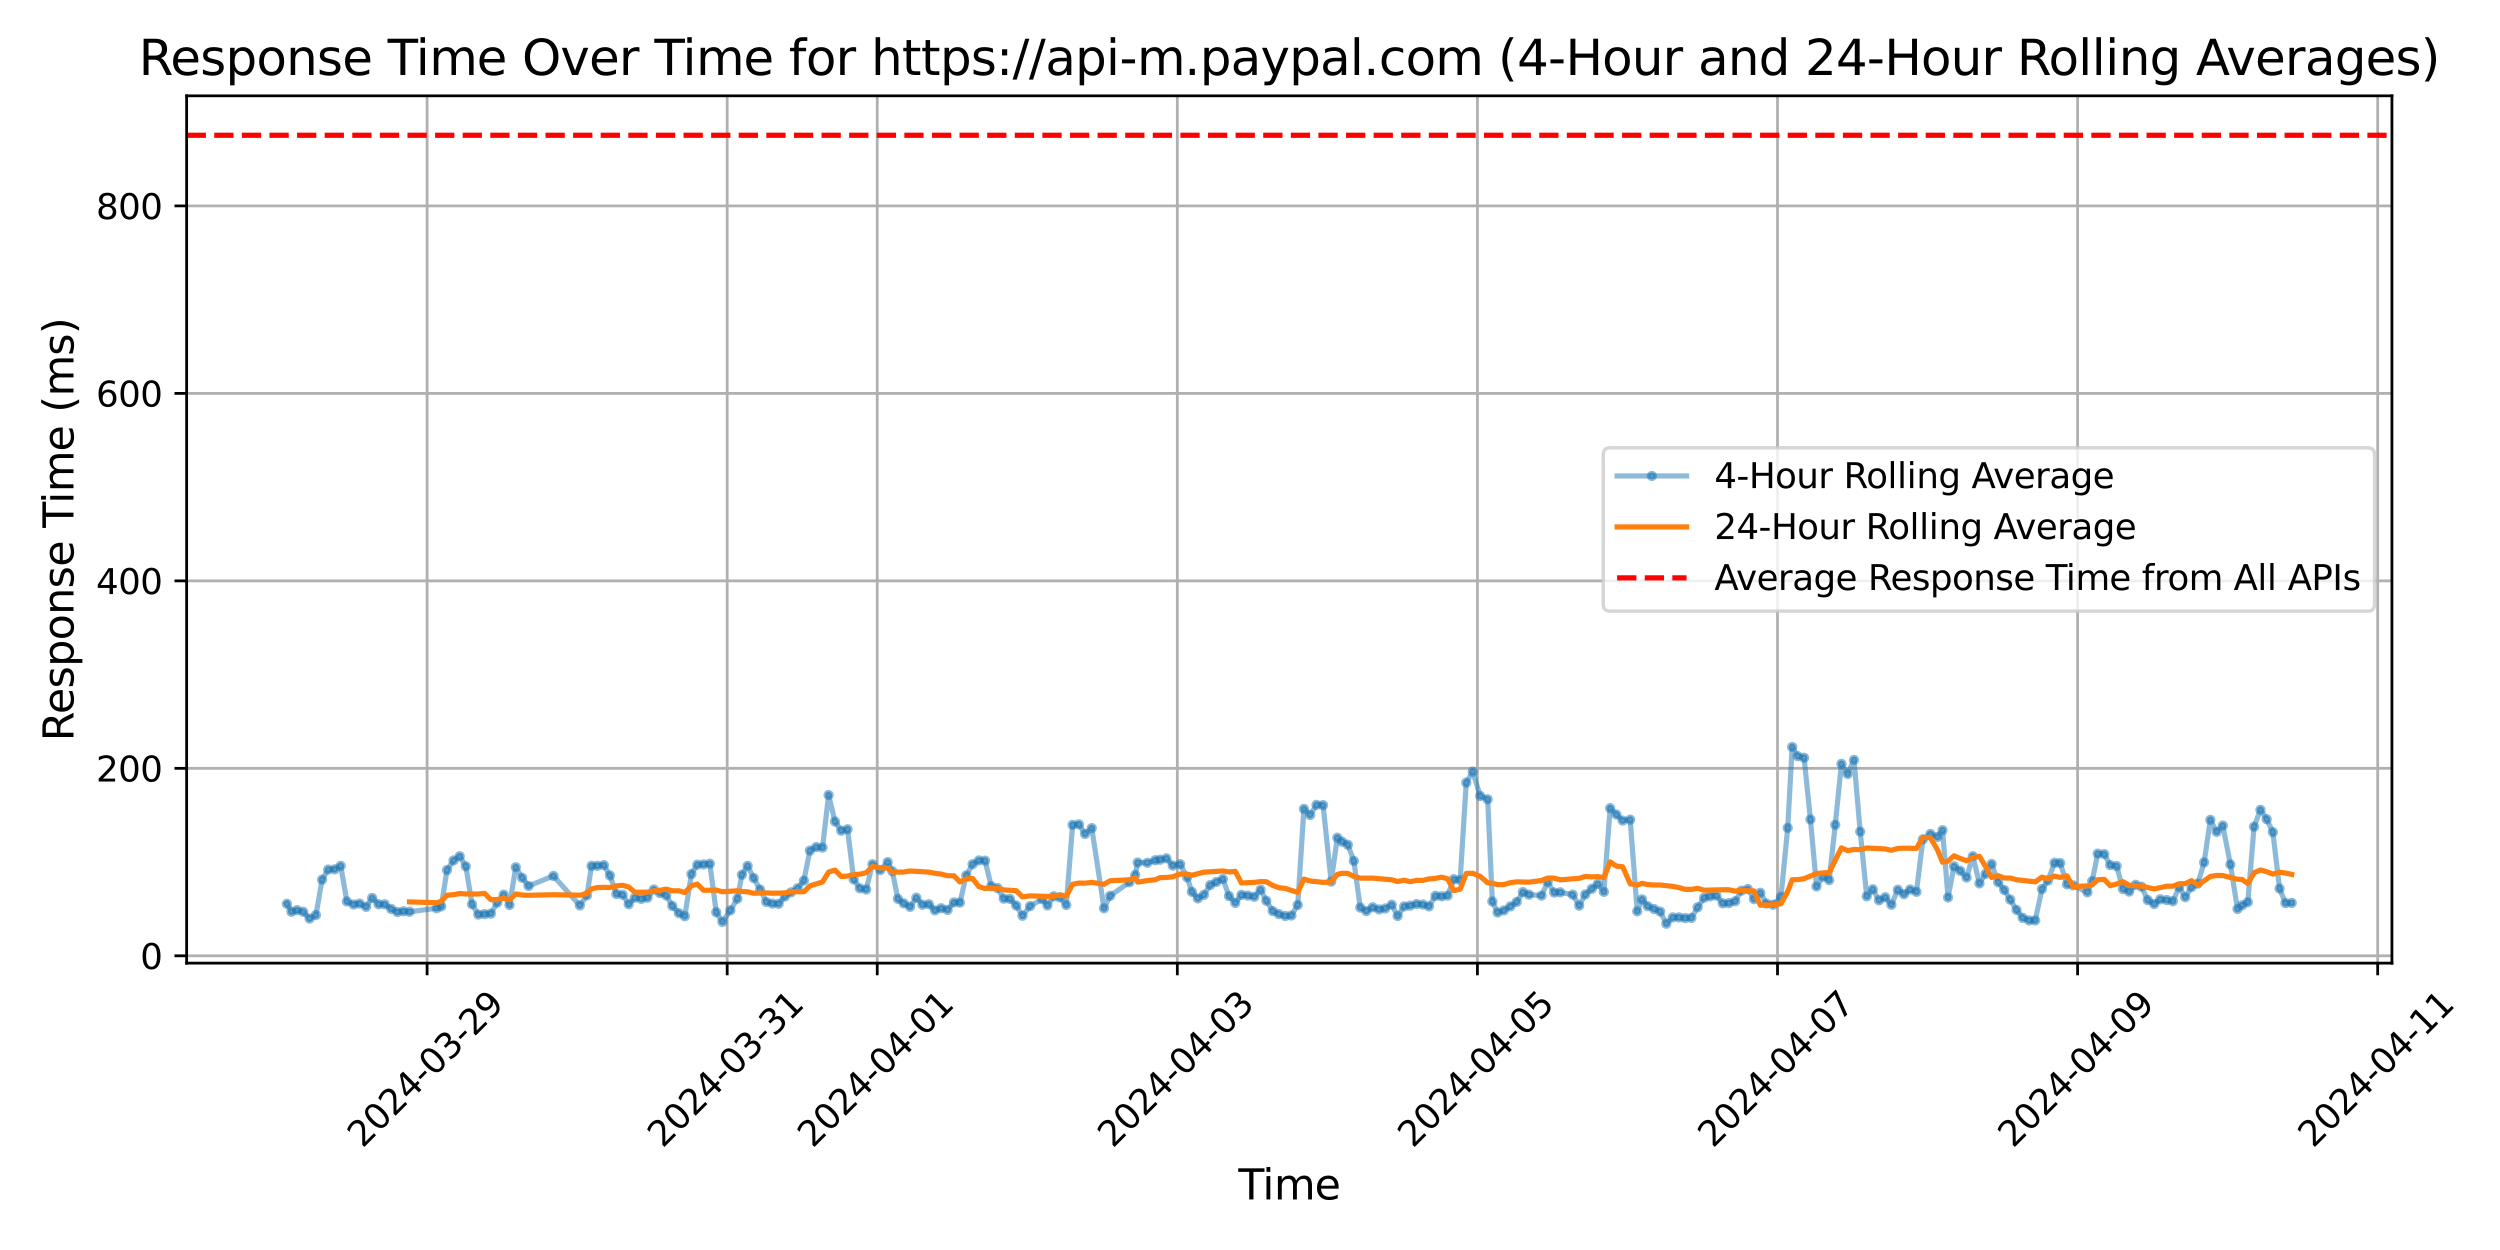 <?xml version="1.0" encoding="utf-8" standalone="no"?>
<!DOCTYPE svg PUBLIC "-//W3C//DTD SVG 1.1//EN"
  "http://www.w3.org/Graphics/SVG/1.1/DTD/svg11.dtd">
<svg xmlns:xlink="http://www.w3.org/1999/xlink" width="720pt" height="360pt" viewBox="0 0 720 360" xmlns="http://www.w3.org/2000/svg" version="1.1">
 <defs>
  <style type="text/css">*{stroke-linejoin: round; stroke-linecap: butt}</style>
 </defs>
 <g id="figure_1">
  <g id="patch_1">
   <path d="M 0 360 
L 720 360 
L 720 0 
L 0 0 
z
" style="fill: #ffffff"/>
  </g>
  <g id="axes_1">
   <g id="patch_2">
    <path d="M 53.75 277.383 
L 688.877 277.383 
L 688.877 27.6 
L 53.75 27.6 
z
" style="fill: #ffffff"/>
   </g>
   <g id="matplotlib.axis_1">
    <g id="xtick_1">
     <g id="line2d_1">
      <path d="M 123.003 277.383 
L 123.003 27.6 
" clip-path="url(#p5932489d3b)" style="fill: none; stroke: #b0b0b0; stroke-width: 0.8; stroke-linecap: square"/>
     </g>
     <g id="line2d_2">
      <defs>
       <path id="m784060742d" d="M 0 0 
L 0 3.5 
" style="stroke: #000000; stroke-width: 0.8"/>
      </defs>
      <g>
       <use xlink:href="#m784060742d" x="123.003" y="277.383" style="stroke: #000000; stroke-width: 0.8"/>
      </g>
     </g>
     <g id="text_1">
      <!-- 2024-03-29 -->
      <g transform="translate(104.407 330.85) rotate(-45) scale(0.1 -0.1)">
       <defs>
        <path id="DejaVuSans-32" d="M 1228 531 
L 3431 531 
L 3431 0 
L 469 0 
L 469 531 
Q 828 903 1448 1529 
Q 2069 2156 2228 2338 
Q 2531 2678 2651 2914 
Q 2772 3150 2772 3378 
Q 2772 3750 2511 3984 
Q 2250 4219 1831 4219 
Q 1534 4219 1204 4116 
Q 875 4013 500 3803 
L 500 4441 
Q 881 4594 1212 4672 
Q 1544 4750 1819 4750 
Q 2544 4750 2975 4387 
Q 3406 4025 3406 3419 
Q 3406 3131 3298 2873 
Q 3191 2616 2906 2266 
Q 2828 2175 2409 1742 
Q 1991 1309 1228 531 
z
" transform="scale(0.016)"/>
        <path id="DejaVuSans-30" d="M 2034 4250 
Q 1547 4250 1301 3770 
Q 1056 3291 1056 2328 
Q 1056 1369 1301 889 
Q 1547 409 2034 409 
Q 2525 409 2770 889 
Q 3016 1369 3016 2328 
Q 3016 3291 2770 3770 
Q 2525 4250 2034 4250 
z
M 2034 4750 
Q 2819 4750 3233 4129 
Q 3647 3509 3647 2328 
Q 3647 1150 3233 529 
Q 2819 -91 2034 -91 
Q 1250 -91 836 529 
Q 422 1150 422 2328 
Q 422 3509 836 4129 
Q 1250 4750 2034 4750 
z
" transform="scale(0.016)"/>
        <path id="DejaVuSans-34" d="M 2419 4116 
L 825 1625 
L 2419 1625 
L 2419 4116 
z
M 2253 4666 
L 3047 4666 
L 3047 1625 
L 3713 1625 
L 3713 1100 
L 3047 1100 
L 3047 0 
L 2419 0 
L 2419 1100 
L 313 1100 
L 313 1709 
L 2253 4666 
z
" transform="scale(0.016)"/>
        <path id="DejaVuSans-2d" d="M 313 2009 
L 1997 2009 
L 1997 1497 
L 313 1497 
L 313 2009 
z
" transform="scale(0.016)"/>
        <path id="DejaVuSans-33" d="M 2597 2516 
Q 3050 2419 3304 2112 
Q 3559 1806 3559 1356 
Q 3559 666 3084 287 
Q 2609 -91 1734 -91 
Q 1441 -91 1130 -33 
Q 819 25 488 141 
L 488 750 
Q 750 597 1062 519 
Q 1375 441 1716 441 
Q 2309 441 2620 675 
Q 2931 909 2931 1356 
Q 2931 1769 2642 2001 
Q 2353 2234 1838 2234 
L 1294 2234 
L 1294 2753 
L 1863 2753 
Q 2328 2753 2575 2939 
Q 2822 3125 2822 3475 
Q 2822 3834 2567 4026 
Q 2313 4219 1838 4219 
Q 1578 4219 1281 4162 
Q 984 4106 628 3988 
L 628 4550 
Q 988 4650 1302 4700 
Q 1616 4750 1894 4750 
Q 2613 4750 3031 4423 
Q 3450 4097 3450 3541 
Q 3450 3153 3228 2886 
Q 3006 2619 2597 2516 
z
" transform="scale(0.016)"/>
        <path id="DejaVuSans-39" d="M 703 97 
L 703 672 
Q 941 559 1184 500 
Q 1428 441 1663 441 
Q 2288 441 2617 861 
Q 2947 1281 2994 2138 
Q 2813 1869 2534 1725 
Q 2256 1581 1919 1581 
Q 1219 1581 811 2004 
Q 403 2428 403 3163 
Q 403 3881 828 4315 
Q 1253 4750 1959 4750 
Q 2769 4750 3195 4129 
Q 3622 3509 3622 2328 
Q 3622 1225 3098 567 
Q 2575 -91 1691 -91 
Q 1453 -91 1209 -44 
Q 966 3 703 97 
z
M 1959 2075 
Q 2384 2075 2632 2365 
Q 2881 2656 2881 3163 
Q 2881 3666 2632 3958 
Q 2384 4250 1959 4250 
Q 1534 4250 1286 3958 
Q 1038 3666 1038 3163 
Q 1038 2656 1286 2365 
Q 1534 2075 1959 2075 
z
" transform="scale(0.016)"/>
       </defs>
       <use xlink:href="#DejaVuSans-32"/>
       <use xlink:href="#DejaVuSans-30" x="63.623"/>
       <use xlink:href="#DejaVuSans-32" x="127.246"/>
       <use xlink:href="#DejaVuSans-34" x="190.869"/>
       <use xlink:href="#DejaVuSans-2d" x="254.492"/>
       <use xlink:href="#DejaVuSans-30" x="290.576"/>
       <use xlink:href="#DejaVuSans-33" x="354.199"/>
       <use xlink:href="#DejaVuSans-2d" x="417.822"/>
       <use xlink:href="#DejaVuSans-32" x="453.906"/>
       <use xlink:href="#DejaVuSans-39" x="517.529"/>
      </g>
     </g>
    </g>
    <g id="xtick_2">
     <g id="line2d_3">
      <path d="M 209.429 277.383 
L 209.429 27.6 
" clip-path="url(#p5932489d3b)" style="fill: none; stroke: #b0b0b0; stroke-width: 0.8; stroke-linecap: square"/>
     </g>
     <g id="line2d_4">
      <g>
       <use xlink:href="#m784060742d" x="209.429" y="277.383" style="stroke: #000000; stroke-width: 0.8"/>
      </g>
     </g>
     <g id="text_2">
      <!-- 2024-03-31 -->
      <g transform="translate(190.833 330.85) rotate(-45) scale(0.1 -0.1)">
       <defs>
        <path id="DejaVuSans-31" d="M 794 531 
L 1825 531 
L 1825 4091 
L 703 3866 
L 703 4441 
L 1819 4666 
L 2450 4666 
L 2450 531 
L 3481 531 
L 3481 0 
L 794 0 
L 794 531 
z
" transform="scale(0.016)"/>
       </defs>
       <use xlink:href="#DejaVuSans-32"/>
       <use xlink:href="#DejaVuSans-30" x="63.623"/>
       <use xlink:href="#DejaVuSans-32" x="127.246"/>
       <use xlink:href="#DejaVuSans-34" x="190.869"/>
       <use xlink:href="#DejaVuSans-2d" x="254.492"/>
       <use xlink:href="#DejaVuSans-30" x="290.576"/>
       <use xlink:href="#DejaVuSans-33" x="354.199"/>
       <use xlink:href="#DejaVuSans-2d" x="417.822"/>
       <use xlink:href="#DejaVuSans-33" x="453.906"/>
       <use xlink:href="#DejaVuSans-31" x="517.529"/>
      </g>
     </g>
    </g>
    <g id="xtick_3">
     <g id="line2d_5">
      <path d="M 252.642 277.383 
L 252.642 27.6 
" clip-path="url(#p5932489d3b)" style="fill: none; stroke: #b0b0b0; stroke-width: 0.8; stroke-linecap: square"/>
     </g>
     <g id="line2d_6">
      <g>
       <use xlink:href="#m784060742d" x="252.642" y="277.383" style="stroke: #000000; stroke-width: 0.8"/>
      </g>
     </g>
     <g id="text_3">
      <!-- 2024-04-01 -->
      <g transform="translate(234.046 330.85) rotate(-45) scale(0.1 -0.1)">
       <use xlink:href="#DejaVuSans-32"/>
       <use xlink:href="#DejaVuSans-30" x="63.623"/>
       <use xlink:href="#DejaVuSans-32" x="127.246"/>
       <use xlink:href="#DejaVuSans-34" x="190.869"/>
       <use xlink:href="#DejaVuSans-2d" x="254.492"/>
       <use xlink:href="#DejaVuSans-30" x="290.576"/>
       <use xlink:href="#DejaVuSans-34" x="354.199"/>
       <use xlink:href="#DejaVuSans-2d" x="417.822"/>
       <use xlink:href="#DejaVuSans-30" x="453.906"/>
       <use xlink:href="#DejaVuSans-31" x="517.529"/>
      </g>
     </g>
    </g>
    <g id="xtick_4">
     <g id="line2d_7">
      <path d="M 339.068 277.383 
L 339.068 27.6 
" clip-path="url(#p5932489d3b)" style="fill: none; stroke: #b0b0b0; stroke-width: 0.8; stroke-linecap: square"/>
     </g>
     <g id="line2d_8">
      <g>
       <use xlink:href="#m784060742d" x="339.068" y="277.383" style="stroke: #000000; stroke-width: 0.8"/>
      </g>
     </g>
     <g id="text_4">
      <!-- 2024-04-03 -->
      <g transform="translate(320.473 330.85) rotate(-45) scale(0.1 -0.1)">
       <use xlink:href="#DejaVuSans-32"/>
       <use xlink:href="#DejaVuSans-30" x="63.623"/>
       <use xlink:href="#DejaVuSans-32" x="127.246"/>
       <use xlink:href="#DejaVuSans-34" x="190.869"/>
       <use xlink:href="#DejaVuSans-2d" x="254.492"/>
       <use xlink:href="#DejaVuSans-30" x="290.576"/>
       <use xlink:href="#DejaVuSans-34" x="354.199"/>
       <use xlink:href="#DejaVuSans-2d" x="417.822"/>
       <use xlink:href="#DejaVuSans-30" x="453.906"/>
       <use xlink:href="#DejaVuSans-33" x="517.529"/>
      </g>
     </g>
    </g>
    <g id="xtick_5">
     <g id="line2d_9">
      <path d="M 425.495 277.383 
L 425.495 27.6 
" clip-path="url(#p5932489d3b)" style="fill: none; stroke: #b0b0b0; stroke-width: 0.8; stroke-linecap: square"/>
     </g>
     <g id="line2d_10">
      <g>
       <use xlink:href="#m784060742d" x="425.495" y="277.383" style="stroke: #000000; stroke-width: 0.8"/>
      </g>
     </g>
     <g id="text_5">
      <!-- 2024-04-05 -->
      <g transform="translate(406.899 330.85) rotate(-45) scale(0.1 -0.1)">
       <defs>
        <path id="DejaVuSans-35" d="M 691 4666 
L 3169 4666 
L 3169 4134 
L 1269 4134 
L 1269 2991 
Q 1406 3038 1543 3061 
Q 1681 3084 1819 3084 
Q 2600 3084 3056 2656 
Q 3513 2228 3513 1497 
Q 3513 744 3044 326 
Q 2575 -91 1722 -91 
Q 1428 -91 1123 -41 
Q 819 9 494 109 
L 494 744 
Q 775 591 1075 516 
Q 1375 441 1709 441 
Q 2250 441 2565 725 
Q 2881 1009 2881 1497 
Q 2881 1984 2565 2268 
Q 2250 2553 1709 2553 
Q 1456 2553 1204 2497 
Q 953 2441 691 2322 
L 691 4666 
z
" transform="scale(0.016)"/>
       </defs>
       <use xlink:href="#DejaVuSans-32"/>
       <use xlink:href="#DejaVuSans-30" x="63.623"/>
       <use xlink:href="#DejaVuSans-32" x="127.246"/>
       <use xlink:href="#DejaVuSans-34" x="190.869"/>
       <use xlink:href="#DejaVuSans-2d" x="254.492"/>
       <use xlink:href="#DejaVuSans-30" x="290.576"/>
       <use xlink:href="#DejaVuSans-34" x="354.199"/>
       <use xlink:href="#DejaVuSans-2d" x="417.822"/>
       <use xlink:href="#DejaVuSans-30" x="453.906"/>
       <use xlink:href="#DejaVuSans-35" x="517.529"/>
      </g>
     </g>
    </g>
    <g id="xtick_6">
     <g id="line2d_11">
      <path d="M 511.921 277.383 
L 511.921 27.6 
" clip-path="url(#p5932489d3b)" style="fill: none; stroke: #b0b0b0; stroke-width: 0.8; stroke-linecap: square"/>
     </g>
     <g id="line2d_12">
      <g>
       <use xlink:href="#m784060742d" x="511.921" y="277.383" style="stroke: #000000; stroke-width: 0.8"/>
      </g>
     </g>
     <g id="text_6">
      <!-- 2024-04-07 -->
      <g transform="translate(493.325 330.85) rotate(-45) scale(0.1 -0.1)">
       <defs>
        <path id="DejaVuSans-37" d="M 525 4666 
L 3525 4666 
L 3525 4397 
L 1831 0 
L 1172 0 
L 2766 4134 
L 525 4134 
L 525 4666 
z
" transform="scale(0.016)"/>
       </defs>
       <use xlink:href="#DejaVuSans-32"/>
       <use xlink:href="#DejaVuSans-30" x="63.623"/>
       <use xlink:href="#DejaVuSans-32" x="127.246"/>
       <use xlink:href="#DejaVuSans-34" x="190.869"/>
       <use xlink:href="#DejaVuSans-2d" x="254.492"/>
       <use xlink:href="#DejaVuSans-30" x="290.576"/>
       <use xlink:href="#DejaVuSans-34" x="354.199"/>
       <use xlink:href="#DejaVuSans-2d" x="417.822"/>
       <use xlink:href="#DejaVuSans-30" x="453.906"/>
       <use xlink:href="#DejaVuSans-37" x="517.529"/>
      </g>
     </g>
    </g>
    <g id="xtick_7">
     <g id="line2d_13">
      <path d="M 598.347 277.383 
L 598.347 27.6 
" clip-path="url(#p5932489d3b)" style="fill: none; stroke: #b0b0b0; stroke-width: 0.8; stroke-linecap: square"/>
     </g>
     <g id="line2d_14">
      <g>
       <use xlink:href="#m784060742d" x="598.347" y="277.383" style="stroke: #000000; stroke-width: 0.8"/>
      </g>
     </g>
     <g id="text_7">
      <!-- 2024-04-09 -->
      <g transform="translate(579.751 330.85) rotate(-45) scale(0.1 -0.1)">
       <use xlink:href="#DejaVuSans-32"/>
       <use xlink:href="#DejaVuSans-30" x="63.623"/>
       <use xlink:href="#DejaVuSans-32" x="127.246"/>
       <use xlink:href="#DejaVuSans-34" x="190.869"/>
       <use xlink:href="#DejaVuSans-2d" x="254.492"/>
       <use xlink:href="#DejaVuSans-30" x="290.576"/>
       <use xlink:href="#DejaVuSans-34" x="354.199"/>
       <use xlink:href="#DejaVuSans-2d" x="417.822"/>
       <use xlink:href="#DejaVuSans-30" x="453.906"/>
       <use xlink:href="#DejaVuSans-39" x="517.529"/>
      </g>
     </g>
    </g>
    <g id="xtick_8">
     <g id="line2d_15">
      <path d="M 684.773 277.383 
L 684.773 27.6 
" clip-path="url(#p5932489d3b)" style="fill: none; stroke: #b0b0b0; stroke-width: 0.8; stroke-linecap: square"/>
     </g>
     <g id="line2d_16">
      <g>
       <use xlink:href="#m784060742d" x="684.773" y="277.383" style="stroke: #000000; stroke-width: 0.8"/>
      </g>
     </g>
     <g id="text_8">
      <!-- 2024-04-11 -->
      <g transform="translate(666.177 330.85) rotate(-45) scale(0.1 -0.1)">
       <use xlink:href="#DejaVuSans-32"/>
       <use xlink:href="#DejaVuSans-30" x="63.623"/>
       <use xlink:href="#DejaVuSans-32" x="127.246"/>
       <use xlink:href="#DejaVuSans-34" x="190.869"/>
       <use xlink:href="#DejaVuSans-2d" x="254.492"/>
       <use xlink:href="#DejaVuSans-30" x="290.576"/>
       <use xlink:href="#DejaVuSans-34" x="354.199"/>
       <use xlink:href="#DejaVuSans-2d" x="417.822"/>
       <use xlink:href="#DejaVuSans-31" x="453.906"/>
       <use xlink:href="#DejaVuSans-31" x="517.529"/>
      </g>
     </g>
    </g>
    <g id="text_9">
     <!-- Time -->
     <g transform="translate(356.633 345.439) scale(0.12 -0.12)">
      <defs>
       <path id="DejaVuSans-54" d="M -19 4666 
L 3928 4666 
L 3928 4134 
L 2272 4134 
L 2272 0 
L 1638 0 
L 1638 4134 
L -19 4134 
L -19 4666 
z
" transform="scale(0.016)"/>
       <path id="DejaVuSans-69" d="M 603 3500 
L 1178 3500 
L 1178 0 
L 603 0 
L 603 3500 
z
M 603 4863 
L 1178 4863 
L 1178 4134 
L 603 4134 
L 603 4863 
z
" transform="scale(0.016)"/>
       <path id="DejaVuSans-6d" d="M 3328 2828 
Q 3544 3216 3844 3400 
Q 4144 3584 4550 3584 
Q 5097 3584 5394 3201 
Q 5691 2819 5691 2113 
L 5691 0 
L 5113 0 
L 5113 2094 
Q 5113 2597 4934 2840 
Q 4756 3084 4391 3084 
Q 3944 3084 3684 2787 
Q 3425 2491 3425 1978 
L 3425 0 
L 2847 0 
L 2847 2094 
Q 2847 2600 2669 2842 
Q 2491 3084 2119 3084 
Q 1678 3084 1418 2786 
Q 1159 2488 1159 1978 
L 1159 0 
L 581 0 
L 581 3500 
L 1159 3500 
L 1159 2956 
Q 1356 3278 1631 3431 
Q 1906 3584 2284 3584 
Q 2666 3584 2933 3390 
Q 3200 3197 3328 2828 
z
" transform="scale(0.016)"/>
       <path id="DejaVuSans-65" d="M 3597 1894 
L 3597 1613 
L 953 1613 
Q 991 1019 1311 708 
Q 1631 397 2203 397 
Q 2534 397 2845 478 
Q 3156 559 3463 722 
L 3463 178 
Q 3153 47 2828 -22 
Q 2503 -91 2169 -91 
Q 1331 -91 842 396 
Q 353 884 353 1716 
Q 353 2575 817 3079 
Q 1281 3584 2069 3584 
Q 2775 3584 3186 3129 
Q 3597 2675 3597 1894 
z
M 3022 2063 
Q 3016 2534 2758 2815 
Q 2500 3097 2075 3097 
Q 1594 3097 1305 2825 
Q 1016 2553 972 2059 
L 3022 2063 
z
" transform="scale(0.016)"/>
      </defs>
      <use xlink:href="#DejaVuSans-54"/>
      <use xlink:href="#DejaVuSans-69" x="57.959"/>
      <use xlink:href="#DejaVuSans-6d" x="85.742"/>
      <use xlink:href="#DejaVuSans-65" x="183.154"/>
     </g>
    </g>
   </g>
   <g id="matplotlib.axis_2">
    <g id="ytick_1">
     <g id="line2d_17">
      <path d="M 53.75 275.276 
L 688.877 275.276 
" clip-path="url(#p5932489d3b)" style="fill: none; stroke: #b0b0b0; stroke-width: 0.8; stroke-linecap: square"/>
     </g>
     <g id="line2d_18">
      <defs>
       <path id="md67d058125" d="M 0 0 
L -3.5 0 
" style="stroke: #000000; stroke-width: 0.8"/>
      </defs>
      <g>
       <use xlink:href="#md67d058125" x="53.75" y="275.276" style="stroke: #000000; stroke-width: 0.8"/>
      </g>
     </g>
     <g id="text_10">
      <!-- 0 -->
      <g transform="translate(40.388 279.075) scale(0.1 -0.1)">
       <use xlink:href="#DejaVuSans-30"/>
      </g>
     </g>
    </g>
    <g id="ytick_2">
     <g id="line2d_19">
      <path d="M 53.75 221.282 
L 688.877 221.282 
" clip-path="url(#p5932489d3b)" style="fill: none; stroke: #b0b0b0; stroke-width: 0.8; stroke-linecap: square"/>
     </g>
     <g id="line2d_20">
      <g>
       <use xlink:href="#md67d058125" x="53.75" y="221.282" style="stroke: #000000; stroke-width: 0.8"/>
      </g>
     </g>
     <g id="text_11">
      <!-- 200 -->
      <g transform="translate(27.663 225.081) scale(0.1 -0.1)">
       <use xlink:href="#DejaVuSans-32"/>
       <use xlink:href="#DejaVuSans-30" x="63.623"/>
       <use xlink:href="#DejaVuSans-30" x="127.246"/>
      </g>
     </g>
    </g>
    <g id="ytick_3">
     <g id="line2d_21">
      <path d="M 53.75 167.288 
L 688.877 167.288 
" clip-path="url(#p5932489d3b)" style="fill: none; stroke: #b0b0b0; stroke-width: 0.8; stroke-linecap: square"/>
     </g>
     <g id="line2d_22">
      <g>
       <use xlink:href="#md67d058125" x="53.75" y="167.288" style="stroke: #000000; stroke-width: 0.8"/>
      </g>
     </g>
     <g id="text_12">
      <!-- 400 -->
      <g transform="translate(27.663 171.088) scale(0.1 -0.1)">
       <use xlink:href="#DejaVuSans-34"/>
       <use xlink:href="#DejaVuSans-30" x="63.623"/>
       <use xlink:href="#DejaVuSans-30" x="127.246"/>
      </g>
     </g>
    </g>
    <g id="ytick_4">
     <g id="line2d_23">
      <path d="M 53.75 113.295 
L 688.877 113.295 
" clip-path="url(#p5932489d3b)" style="fill: none; stroke: #b0b0b0; stroke-width: 0.8; stroke-linecap: square"/>
     </g>
     <g id="line2d_24">
      <g>
       <use xlink:href="#md67d058125" x="53.75" y="113.295" style="stroke: #000000; stroke-width: 0.8"/>
      </g>
     </g>
     <g id="text_13">
      <!-- 600 -->
      <g transform="translate(27.663 117.094) scale(0.1 -0.1)">
       <defs>
        <path id="DejaVuSans-36" d="M 2113 2584 
Q 1688 2584 1439 2293 
Q 1191 2003 1191 1497 
Q 1191 994 1439 701 
Q 1688 409 2113 409 
Q 2538 409 2786 701 
Q 3034 994 3034 1497 
Q 3034 2003 2786 2293 
Q 2538 2584 2113 2584 
z
M 3366 4563 
L 3366 3988 
Q 3128 4100 2886 4159 
Q 2644 4219 2406 4219 
Q 1781 4219 1451 3797 
Q 1122 3375 1075 2522 
Q 1259 2794 1537 2939 
Q 1816 3084 2150 3084 
Q 2853 3084 3261 2657 
Q 3669 2231 3669 1497 
Q 3669 778 3244 343 
Q 2819 -91 2113 -91 
Q 1303 -91 875 529 
Q 447 1150 447 2328 
Q 447 3434 972 4092 
Q 1497 4750 2381 4750 
Q 2619 4750 2861 4703 
Q 3103 4656 3366 4563 
z
" transform="scale(0.016)"/>
       </defs>
       <use xlink:href="#DejaVuSans-36"/>
       <use xlink:href="#DejaVuSans-30" x="63.623"/>
       <use xlink:href="#DejaVuSans-30" x="127.246"/>
      </g>
     </g>
    </g>
    <g id="ytick_5">
     <g id="line2d_25">
      <path d="M 53.75 59.301 
L 688.877 59.301 
" clip-path="url(#p5932489d3b)" style="fill: none; stroke: #b0b0b0; stroke-width: 0.8; stroke-linecap: square"/>
     </g>
     <g id="line2d_26">
      <g>
       <use xlink:href="#md67d058125" x="53.75" y="59.301" style="stroke: #000000; stroke-width: 0.8"/>
      </g>
     </g>
     <g id="text_14">
      <!-- 800 -->
      <g transform="translate(27.663 63.1) scale(0.1 -0.1)">
       <defs>
        <path id="DejaVuSans-38" d="M 2034 2216 
Q 1584 2216 1326 1975 
Q 1069 1734 1069 1313 
Q 1069 891 1326 650 
Q 1584 409 2034 409 
Q 2484 409 2743 651 
Q 3003 894 3003 1313 
Q 3003 1734 2745 1975 
Q 2488 2216 2034 2216 
z
M 1403 2484 
Q 997 2584 770 2862 
Q 544 3141 544 3541 
Q 544 4100 942 4425 
Q 1341 4750 2034 4750 
Q 2731 4750 3128 4425 
Q 3525 4100 3525 3541 
Q 3525 3141 3298 2862 
Q 3072 2584 2669 2484 
Q 3125 2378 3379 2068 
Q 3634 1759 3634 1313 
Q 3634 634 3220 271 
Q 2806 -91 2034 -91 
Q 1263 -91 848 271 
Q 434 634 434 1313 
Q 434 1759 690 2068 
Q 947 2378 1403 2484 
z
M 1172 3481 
Q 1172 3119 1398 2916 
Q 1625 2713 2034 2713 
Q 2441 2713 2670 2916 
Q 2900 3119 2900 3481 
Q 2900 3844 2670 4047 
Q 2441 4250 2034 4250 
Q 1625 4250 1398 4047 
Q 1172 3844 1172 3481 
z
" transform="scale(0.016)"/>
       </defs>
       <use xlink:href="#DejaVuSans-38"/>
       <use xlink:href="#DejaVuSans-30" x="63.623"/>
       <use xlink:href="#DejaVuSans-30" x="127.246"/>
      </g>
     </g>
    </g>
    <g id="text_15">
     <!-- Response Time (ms) -->
     <g transform="translate(21.167 213.454) rotate(-90) scale(0.12 -0.12)">
      <defs>
       <path id="DejaVuSans-52" d="M 2841 2188 
Q 3044 2119 3236 1894 
Q 3428 1669 3622 1275 
L 4263 0 
L 3584 0 
L 2988 1197 
Q 2756 1666 2539 1819 
Q 2322 1972 1947 1972 
L 1259 1972 
L 1259 0 
L 628 0 
L 628 4666 
L 2053 4666 
Q 2853 4666 3247 4331 
Q 3641 3997 3641 3322 
Q 3641 2881 3436 2590 
Q 3231 2300 2841 2188 
z
M 1259 4147 
L 1259 2491 
L 2053 2491 
Q 2509 2491 2742 2702 
Q 2975 2913 2975 3322 
Q 2975 3731 2742 3939 
Q 2509 4147 2053 4147 
L 1259 4147 
z
" transform="scale(0.016)"/>
       <path id="DejaVuSans-73" d="M 2834 3397 
L 2834 2853 
Q 2591 2978 2328 3040 
Q 2066 3103 1784 3103 
Q 1356 3103 1142 2972 
Q 928 2841 928 2578 
Q 928 2378 1081 2264 
Q 1234 2150 1697 2047 
L 1894 2003 
Q 2506 1872 2764 1633 
Q 3022 1394 3022 966 
Q 3022 478 2636 193 
Q 2250 -91 1575 -91 
Q 1294 -91 989 -36 
Q 684 19 347 128 
L 347 722 
Q 666 556 975 473 
Q 1284 391 1588 391 
Q 1994 391 2212 530 
Q 2431 669 2431 922 
Q 2431 1156 2273 1281 
Q 2116 1406 1581 1522 
L 1381 1569 
Q 847 1681 609 1914 
Q 372 2147 372 2553 
Q 372 3047 722 3315 
Q 1072 3584 1716 3584 
Q 2034 3584 2315 3537 
Q 2597 3491 2834 3397 
z
" transform="scale(0.016)"/>
       <path id="DejaVuSans-70" d="M 1159 525 
L 1159 -1331 
L 581 -1331 
L 581 3500 
L 1159 3500 
L 1159 2969 
Q 1341 3281 1617 3432 
Q 1894 3584 2278 3584 
Q 2916 3584 3314 3078 
Q 3713 2572 3713 1747 
Q 3713 922 3314 415 
Q 2916 -91 2278 -91 
Q 1894 -91 1617 61 
Q 1341 213 1159 525 
z
M 3116 1747 
Q 3116 2381 2855 2742 
Q 2594 3103 2138 3103 
Q 1681 3103 1420 2742 
Q 1159 2381 1159 1747 
Q 1159 1113 1420 752 
Q 1681 391 2138 391 
Q 2594 391 2855 752 
Q 3116 1113 3116 1747 
z
" transform="scale(0.016)"/>
       <path id="DejaVuSans-6f" d="M 1959 3097 
Q 1497 3097 1228 2736 
Q 959 2375 959 1747 
Q 959 1119 1226 758 
Q 1494 397 1959 397 
Q 2419 397 2687 759 
Q 2956 1122 2956 1747 
Q 2956 2369 2687 2733 
Q 2419 3097 1959 3097 
z
M 1959 3584 
Q 2709 3584 3137 3096 
Q 3566 2609 3566 1747 
Q 3566 888 3137 398 
Q 2709 -91 1959 -91 
Q 1206 -91 779 398 
Q 353 888 353 1747 
Q 353 2609 779 3096 
Q 1206 3584 1959 3584 
z
" transform="scale(0.016)"/>
       <path id="DejaVuSans-6e" d="M 3513 2113 
L 3513 0 
L 2938 0 
L 2938 2094 
Q 2938 2591 2744 2837 
Q 2550 3084 2163 3084 
Q 1697 3084 1428 2787 
Q 1159 2491 1159 1978 
L 1159 0 
L 581 0 
L 581 3500 
L 1159 3500 
L 1159 2956 
Q 1366 3272 1645 3428 
Q 1925 3584 2291 3584 
Q 2894 3584 3203 3211 
Q 3513 2838 3513 2113 
z
" transform="scale(0.016)"/>
       <path id="DejaVuSans-20" transform="scale(0.016)"/>
       <path id="DejaVuSans-28" d="M 1984 4856 
Q 1566 4138 1362 3434 
Q 1159 2731 1159 2009 
Q 1159 1288 1364 580 
Q 1569 -128 1984 -844 
L 1484 -844 
Q 1016 -109 783 600 
Q 550 1309 550 2009 
Q 550 2706 781 3412 
Q 1013 4119 1484 4856 
L 1984 4856 
z
" transform="scale(0.016)"/>
       <path id="DejaVuSans-29" d="M 513 4856 
L 1013 4856 
Q 1481 4119 1714 3412 
Q 1947 2706 1947 2009 
Q 1947 1309 1714 600 
Q 1481 -109 1013 -844 
L 513 -844 
Q 928 -128 1133 580 
Q 1338 1288 1338 2009 
Q 1338 2731 1133 3434 
Q 928 4138 513 4856 
z
" transform="scale(0.016)"/>
      </defs>
      <use xlink:href="#DejaVuSans-52"/>
      <use xlink:href="#DejaVuSans-65" x="64.982"/>
      <use xlink:href="#DejaVuSans-73" x="126.506"/>
      <use xlink:href="#DejaVuSans-70" x="178.605"/>
      <use xlink:href="#DejaVuSans-6f" x="242.082"/>
      <use xlink:href="#DejaVuSans-6e" x="303.264"/>
      <use xlink:href="#DejaVuSans-73" x="366.643"/>
      <use xlink:href="#DejaVuSans-65" x="418.742"/>
      <use xlink:href="#DejaVuSans-20" x="480.266"/>
      <use xlink:href="#DejaVuSans-54" x="512.053"/>
      <use xlink:href="#DejaVuSans-69" x="570.012"/>
      <use xlink:href="#DejaVuSans-6d" x="597.795"/>
      <use xlink:href="#DejaVuSans-65" x="695.207"/>
      <use xlink:href="#DejaVuSans-20" x="756.73"/>
      <use xlink:href="#DejaVuSans-28" x="788.518"/>
      <use xlink:href="#DejaVuSans-6d" x="827.531"/>
      <use xlink:href="#DejaVuSans-73" x="924.943"/>
      <use xlink:href="#DejaVuSans-29" x="977.043"/>
     </g>
    </g>
   </g>
   <g id="line2d_27">
    <path d="M 82.619 260.292 
L 83.949 262.587 
L 85.54 262.115 
L 87.319 262.587 
L 89.15 264.544 
L 90.991 263.532 
L 92.758 253.341 
L 94.53 250.439 
L 96.4 250.371 
L 98.119 249.359 
L 99.904 259.617 
L 101.845 260.495 
L 103.578 260.225 
L 105.432 261.17 
L 107.177 258.605 
L 109.013 260.427 
L 110.792 260.427 
L 112.672 261.777 
L 114.417 262.655 
L 116.181 262.452 
L 117.946 262.587 
L 125.76 261.575 
L 127.093 261.035 
L 128.74 250.574 
L 130.617 247.806 
L 132.399 246.592 
L 134.163 249.494 
L 135.932 260.427 
L 137.753 263.397 
L 141.356 263.127 
L 143.221 259.955 
L 145.05 257.66 
L 146.745 260.63 
L 148.546 249.764 
L 150.377 252.801 
L 152.224 255.163 
L 159.391 252.261 
L 166.992 260.765 
L 169.04 257.863 
L 170.359 249.359 
L 172.041 249.359 
L 173.919 249.156 
L 175.654 252.126 
L 177.521 257.458 
L 179.308 257.66 
L 181.059 260.427 
L 182.824 258.538 
L 184.684 258.875 
L 186.48 258.538 
L 188.301 256.175 
L 190.065 257.188 
L 191.869 257.863 
L 193.623 260.9 
L 195.522 262.992 
L 197.228 263.869 
L 199.127 251.721 
L 200.827 249.021 
L 202.626 248.954 
L 204.438 248.751 
L 206.275 262.722 
L 208.048 265.489 
L 210.351 262.182 
L 212.373 258.808 
L 213.672 251.923 
L 215.313 249.359 
L 217.065 252.868 
L 218.901 256.175 
L 220.688 259.752 
L 222.44 260.225 
L 224.249 260.292 
L 226.044 258.2 
L 229.711 255.838 
L 231.519 253.611 
L 233.247 244.972 
L 235.082 243.959 
L 236.884 244.094 
L 238.64 228.976 
L 240.481 236.603 
L 242.277 239.235 
L 244.089 238.83 
L 245.864 253.273 
L 247.635 255.838 
L 249.47 256.175 
L 251.257 248.886 
L 253.526 250.574 
L 255.658 248.279 
L 256.988 250.911 
L 258.597 258.875 
L 260.271 260.157 
L 262.094 261.17 
L 263.906 258.538 
L 265.663 260.562 
L 267.516 260.427 
L 269.265 262.182 
L 271.057 261.575 
L 272.887 262.047 
L 274.739 259.887 
L 276.46 259.955 
L 278.276 252.126 
L 280.109 248.886 
L 281.922 247.806 
L 283.703 247.874 
L 285.473 255.231 
L 287.287 255.77 
L 289.073 258.808 
L 290.857 258.875 
L 292.658 260.765 
L 294.485 263.735 
L 296.653 260.967 
L 300.124 258.943 
L 301.666 260.765 
L 303.47 258.133 
L 305.264 258.47 
L 307.09 260.63 
L 308.908 237.548 
L 310.735 237.413 
L 312.495 240.18 
L 314.433 238.492 
L 317.948 261.575 
L 319.717 257.998 
L 325.272 254.083 
L 326.948 251.991 
L 327.656 248.414 
L 330.435 248.481 
L 332.7 247.739 
L 334.112 247.604 
L 335.935 247.199 
L 337.75 249.291 
L 339.895 248.886 
L 341.887 252.666 
L 343.265 256.85 
L 344.959 258.74 
L 346.719 257.728 
L 348.536 254.893 
L 352.18 253.138 
L 353.944 258.065 
L 355.763 260.022 
L 357.542 257.728 
L 359.386 257.93 
L 361.23 258.268 
L 363.053 256.243 
L 364.693 259.415 
L 366.549 262.385 
L 368.312 263.262 
L 370.156 263.802 
L 371.926 263.667 
L 373.75 260.63 
L 375.525 232.958 
L 377.317 234.713 
L 379.159 231.811 
L 381.036 231.878 
L 383.377 253.881 
L 385.145 241.26 
L 386.522 242.407 
L 388.179 243.284 
L 389.903 247.941 
L 391.754 261.372 
L 393.516 262.385 
L 395.328 261.305 
L 397.168 261.912 
L 398.938 261.642 
L 400.821 260.562 
L 402.515 263.802 
L 404.4 261.035 
L 406.131 260.832 
L 407.97 260.36 
L 409.779 260.495 
L 411.534 261.035 
L 413.406 257.998 
L 415.188 258.133 
L 416.916 257.93 
L 418.702 253.206 
L 420.515 253.476 
L 422.286 225.399 
L 424.14 222.227 
L 426.298 229.246 
L 428.452 230.191 
L 429.794 259.617 
L 431.311 262.79 
L 433.132 262.182 
L 435.007 261.035 
L 436.812 259.752 
L 438.597 256.918 
L 440.336 257.66 
L 443.958 257.93 
L 445.731 254.016 
L 447.608 257.053 
L 449.338 256.985 
L 452.942 257.66 
L 454.804 260.832 
L 456.568 257.593 
L 460.164 254.556 
L 461.922 256.85 
L 463.716 232.756 
L 467.326 236.333 
L 469.499 236.063 
L 471.515 262.452 
L 472.894 259.01 
L 474.515 260.967 
L 478.131 262.52 
L 479.913 266.029 
L 481.761 264.207 
L 483.529 264.207 
L 485.334 264.409 
L 487.132 264.342 
L 488.923 261.305 
L 490.807 258.538 
L 492.509 258.133 
L 494.313 257.93 
L 496.155 260.157 
L 497.924 260.09 
L 499.733 259.55 
L 501.525 256.513 
L 503.377 256.04 
L 505.137 258.943 
L 506.971 257.12 
L 508.722 260.225 
L 510.634 260.562 
L 512.912 258.268 
L 514.863 238.425 
L 516.145 215.14 
L 517.732 217.772 
L 519.581 218.245 
L 521.4 235.995 
L 523.159 255.298 
L 524.995 252.463 
L 526.799 253.476 
L 528.545 237.548 
L 530.331 220 
L 532.128 222.902 
L 533.952 218.852 
L 535.735 239.505 
L 537.622 258.133 
L 539.352 256.108 
L 541.15 259.28 
L 542.956 258.403 
L 544.72 260.562 
L 546.574 256.243 
L 548.34 257.525 
L 550.124 256.175 
L 551.939 256.85 
L 553.782 241.732 
L 555.956 240.18 
L 557.998 241.057 
L 559.447 239.1 
L 561.031 258.47 
L 562.755 249.494 
L 564.549 250.776 
L 566.383 252.733 
L 568.168 246.592 
L 570.082 254.421 
L 573.587 248.819 
L 575.481 254.083 
L 577.211 256.31 
L 580.752 262.047 
L 582.538 264.342 
L 584.389 265.084 
L 586.135 265.084 
L 588.082 256.04 
L 589.805 253.611 
L 591.713 248.481 
L 593.329 248.549 
L 595.29 254.691 
L 597.033 254.961 
L 601.176 256.985 
L 602.56 253.746 
L 604.147 245.849 
L 606.029 245.984 
L 607.743 249.156 
L 609.59 249.426 
L 611.411 256.04 
L 613.208 256.783 
L 615.053 254.826 
L 616.755 255.365 
L 618.537 259.213 
L 620.419 260.36 
L 622.148 259.01 
L 624.025 259.213 
L 625.782 259.55 
L 627.589 255.5 
L 629.348 258.403 
L 631.153 255.5 
L 632.971 254.488 
L 634.787 248.346 
L 636.58 236.13 
L 638.395 239.572 
L 640.166 237.75 
L 642.351 248.954 
L 644.398 261.777 
L 645.764 260.697 
L 647.379 259.82 
L 649.165 238.088 
L 651.011 233.228 
L 652.804 235.928 
L 654.576 239.64 
L 656.516 255.905 
L 658.22 260.09 
L 660.008 260.022 
L 660.008 260.022 
" clip-path="url(#p5932489d3b)" style="fill: none; stroke: #1f77b4; stroke-opacity: 0.5; stroke-width: 1.5; stroke-linecap: square"/>
    <defs>
     <path id="mdc462f58cf" d="M 0 1 
C 0.265 1 0.52 0.895 0.707 0.707 
C 0.895 0.52 1 0.265 1 0 
C 1 -0.265 0.895 -0.52 0.707 -0.707 
C 0.52 -0.895 0.265 -1 0 -1 
C -0.265 -1 -0.52 -0.895 -0.707 -0.707 
C -0.895 -0.52 -1 -0.265 -1 0 
C -1 0.265 -0.895 0.52 -0.707 0.707 
C -0.52 0.895 -0.265 1 0 1 
z
" style="stroke: #1f77b4; stroke-opacity: 0.5"/>
    </defs>
    <g clip-path="url(#p5932489d3b)">
     <use xlink:href="#mdc462f58cf" x="82.619" y="260.292" style="fill: #1f77b4; fill-opacity: 0.5; stroke: #1f77b4; stroke-opacity: 0.5"/>
     <use xlink:href="#mdc462f58cf" x="83.949" y="262.587" style="fill: #1f77b4; fill-opacity: 0.5; stroke: #1f77b4; stroke-opacity: 0.5"/>
     <use xlink:href="#mdc462f58cf" x="85.54" y="262.115" style="fill: #1f77b4; fill-opacity: 0.5; stroke: #1f77b4; stroke-opacity: 0.5"/>
     <use xlink:href="#mdc462f58cf" x="87.319" y="262.587" style="fill: #1f77b4; fill-opacity: 0.5; stroke: #1f77b4; stroke-opacity: 0.5"/>
     <use xlink:href="#mdc462f58cf" x="89.15" y="264.544" style="fill: #1f77b4; fill-opacity: 0.5; stroke: #1f77b4; stroke-opacity: 0.5"/>
     <use xlink:href="#mdc462f58cf" x="90.991" y="263.532" style="fill: #1f77b4; fill-opacity: 0.5; stroke: #1f77b4; stroke-opacity: 0.5"/>
     <use xlink:href="#mdc462f58cf" x="92.758" y="253.341" style="fill: #1f77b4; fill-opacity: 0.5; stroke: #1f77b4; stroke-opacity: 0.5"/>
     <use xlink:href="#mdc462f58cf" x="94.53" y="250.439" style="fill: #1f77b4; fill-opacity: 0.5; stroke: #1f77b4; stroke-opacity: 0.5"/>
     <use xlink:href="#mdc462f58cf" x="96.4" y="250.371" style="fill: #1f77b4; fill-opacity: 0.5; stroke: #1f77b4; stroke-opacity: 0.5"/>
     <use xlink:href="#mdc462f58cf" x="98.119" y="249.359" style="fill: #1f77b4; fill-opacity: 0.5; stroke: #1f77b4; stroke-opacity: 0.5"/>
     <use xlink:href="#mdc462f58cf" x="99.904" y="259.617" style="fill: #1f77b4; fill-opacity: 0.5; stroke: #1f77b4; stroke-opacity: 0.5"/>
     <use xlink:href="#mdc462f58cf" x="101.845" y="260.495" style="fill: #1f77b4; fill-opacity: 0.5; stroke: #1f77b4; stroke-opacity: 0.5"/>
     <use xlink:href="#mdc462f58cf" x="103.578" y="260.225" style="fill: #1f77b4; fill-opacity: 0.5; stroke: #1f77b4; stroke-opacity: 0.5"/>
     <use xlink:href="#mdc462f58cf" x="105.432" y="261.17" style="fill: #1f77b4; fill-opacity: 0.5; stroke: #1f77b4; stroke-opacity: 0.5"/>
     <use xlink:href="#mdc462f58cf" x="107.177" y="258.605" style="fill: #1f77b4; fill-opacity: 0.5; stroke: #1f77b4; stroke-opacity: 0.5"/>
     <use xlink:href="#mdc462f58cf" x="109.013" y="260.427" style="fill: #1f77b4; fill-opacity: 0.5; stroke: #1f77b4; stroke-opacity: 0.5"/>
     <use xlink:href="#mdc462f58cf" x="110.792" y="260.427" style="fill: #1f77b4; fill-opacity: 0.5; stroke: #1f77b4; stroke-opacity: 0.5"/>
     <use xlink:href="#mdc462f58cf" x="112.672" y="261.777" style="fill: #1f77b4; fill-opacity: 0.5; stroke: #1f77b4; stroke-opacity: 0.5"/>
     <use xlink:href="#mdc462f58cf" x="114.417" y="262.655" style="fill: #1f77b4; fill-opacity: 0.5; stroke: #1f77b4; stroke-opacity: 0.5"/>
     <use xlink:href="#mdc462f58cf" x="116.181" y="262.452" style="fill: #1f77b4; fill-opacity: 0.5; stroke: #1f77b4; stroke-opacity: 0.5"/>
     <use xlink:href="#mdc462f58cf" x="117.946" y="262.587" style="fill: #1f77b4; fill-opacity: 0.5; stroke: #1f77b4; stroke-opacity: 0.5"/>
     <use xlink:href="#mdc462f58cf" x="125.76" y="261.575" style="fill: #1f77b4; fill-opacity: 0.5; stroke: #1f77b4; stroke-opacity: 0.5"/>
     <use xlink:href="#mdc462f58cf" x="127.093" y="261.035" style="fill: #1f77b4; fill-opacity: 0.5; stroke: #1f77b4; stroke-opacity: 0.5"/>
     <use xlink:href="#mdc462f58cf" x="128.74" y="250.574" style="fill: #1f77b4; fill-opacity: 0.5; stroke: #1f77b4; stroke-opacity: 0.5"/>
     <use xlink:href="#mdc462f58cf" x="130.617" y="247.806" style="fill: #1f77b4; fill-opacity: 0.5; stroke: #1f77b4; stroke-opacity: 0.5"/>
     <use xlink:href="#mdc462f58cf" x="132.399" y="246.592" style="fill: #1f77b4; fill-opacity: 0.5; stroke: #1f77b4; stroke-opacity: 0.5"/>
     <use xlink:href="#mdc462f58cf" x="134.163" y="249.494" style="fill: #1f77b4; fill-opacity: 0.5; stroke: #1f77b4; stroke-opacity: 0.5"/>
     <use xlink:href="#mdc462f58cf" x="135.932" y="260.427" style="fill: #1f77b4; fill-opacity: 0.5; stroke: #1f77b4; stroke-opacity: 0.5"/>
     <use xlink:href="#mdc462f58cf" x="137.753" y="263.397" style="fill: #1f77b4; fill-opacity: 0.5; stroke: #1f77b4; stroke-opacity: 0.5"/>
     <use xlink:href="#mdc462f58cf" x="139.565" y="263.262" style="fill: #1f77b4; fill-opacity: 0.5; stroke: #1f77b4; stroke-opacity: 0.5"/>
     <use xlink:href="#mdc462f58cf" x="141.356" y="263.127" style="fill: #1f77b4; fill-opacity: 0.5; stroke: #1f77b4; stroke-opacity: 0.5"/>
     <use xlink:href="#mdc462f58cf" x="143.221" y="259.955" style="fill: #1f77b4; fill-opacity: 0.5; stroke: #1f77b4; stroke-opacity: 0.5"/>
     <use xlink:href="#mdc462f58cf" x="145.05" y="257.66" style="fill: #1f77b4; fill-opacity: 0.5; stroke: #1f77b4; stroke-opacity: 0.5"/>
     <use xlink:href="#mdc462f58cf" x="146.745" y="260.63" style="fill: #1f77b4; fill-opacity: 0.5; stroke: #1f77b4; stroke-opacity: 0.5"/>
     <use xlink:href="#mdc462f58cf" x="148.546" y="249.764" style="fill: #1f77b4; fill-opacity: 0.5; stroke: #1f77b4; stroke-opacity: 0.5"/>
     <use xlink:href="#mdc462f58cf" x="150.377" y="252.801" style="fill: #1f77b4; fill-opacity: 0.5; stroke: #1f77b4; stroke-opacity: 0.5"/>
     <use xlink:href="#mdc462f58cf" x="152.224" y="255.163" style="fill: #1f77b4; fill-opacity: 0.5; stroke: #1f77b4; stroke-opacity: 0.5"/>
     <use xlink:href="#mdc462f58cf" x="159.391" y="252.261" style="fill: #1f77b4; fill-opacity: 0.5; stroke: #1f77b4; stroke-opacity: 0.5"/>
     <use xlink:href="#mdc462f58cf" x="166.992" y="260.765" style="fill: #1f77b4; fill-opacity: 0.5; stroke: #1f77b4; stroke-opacity: 0.5"/>
     <use xlink:href="#mdc462f58cf" x="169.04" y="257.863" style="fill: #1f77b4; fill-opacity: 0.5; stroke: #1f77b4; stroke-opacity: 0.5"/>
     <use xlink:href="#mdc462f58cf" x="170.359" y="249.359" style="fill: #1f77b4; fill-opacity: 0.5; stroke: #1f77b4; stroke-opacity: 0.5"/>
     <use xlink:href="#mdc462f58cf" x="172.041" y="249.359" style="fill: #1f77b4; fill-opacity: 0.5; stroke: #1f77b4; stroke-opacity: 0.5"/>
     <use xlink:href="#mdc462f58cf" x="173.919" y="249.156" style="fill: #1f77b4; fill-opacity: 0.5; stroke: #1f77b4; stroke-opacity: 0.5"/>
     <use xlink:href="#mdc462f58cf" x="175.654" y="252.126" style="fill: #1f77b4; fill-opacity: 0.5; stroke: #1f77b4; stroke-opacity: 0.5"/>
     <use xlink:href="#mdc462f58cf" x="177.521" y="257.458" style="fill: #1f77b4; fill-opacity: 0.5; stroke: #1f77b4; stroke-opacity: 0.5"/>
     <use xlink:href="#mdc462f58cf" x="179.308" y="257.66" style="fill: #1f77b4; fill-opacity: 0.5; stroke: #1f77b4; stroke-opacity: 0.5"/>
     <use xlink:href="#mdc462f58cf" x="181.059" y="260.427" style="fill: #1f77b4; fill-opacity: 0.5; stroke: #1f77b4; stroke-opacity: 0.5"/>
     <use xlink:href="#mdc462f58cf" x="182.824" y="258.538" style="fill: #1f77b4; fill-opacity: 0.5; stroke: #1f77b4; stroke-opacity: 0.5"/>
     <use xlink:href="#mdc462f58cf" x="184.684" y="258.875" style="fill: #1f77b4; fill-opacity: 0.5; stroke: #1f77b4; stroke-opacity: 0.5"/>
     <use xlink:href="#mdc462f58cf" x="186.48" y="258.538" style="fill: #1f77b4; fill-opacity: 0.5; stroke: #1f77b4; stroke-opacity: 0.5"/>
     <use xlink:href="#mdc462f58cf" x="188.301" y="256.175" style="fill: #1f77b4; fill-opacity: 0.5; stroke: #1f77b4; stroke-opacity: 0.5"/>
     <use xlink:href="#mdc462f58cf" x="190.065" y="257.188" style="fill: #1f77b4; fill-opacity: 0.5; stroke: #1f77b4; stroke-opacity: 0.5"/>
     <use xlink:href="#mdc462f58cf" x="191.869" y="257.863" style="fill: #1f77b4; fill-opacity: 0.5; stroke: #1f77b4; stroke-opacity: 0.5"/>
     <use xlink:href="#mdc462f58cf" x="193.623" y="260.9" style="fill: #1f77b4; fill-opacity: 0.5; stroke: #1f77b4; stroke-opacity: 0.5"/>
     <use xlink:href="#mdc462f58cf" x="195.522" y="262.992" style="fill: #1f77b4; fill-opacity: 0.5; stroke: #1f77b4; stroke-opacity: 0.5"/>
     <use xlink:href="#mdc462f58cf" x="197.228" y="263.869" style="fill: #1f77b4; fill-opacity: 0.5; stroke: #1f77b4; stroke-opacity: 0.5"/>
     <use xlink:href="#mdc462f58cf" x="199.127" y="251.721" style="fill: #1f77b4; fill-opacity: 0.5; stroke: #1f77b4; stroke-opacity: 0.5"/>
     <use xlink:href="#mdc462f58cf" x="200.827" y="249.021" style="fill: #1f77b4; fill-opacity: 0.5; stroke: #1f77b4; stroke-opacity: 0.5"/>
     <use xlink:href="#mdc462f58cf" x="202.626" y="248.954" style="fill: #1f77b4; fill-opacity: 0.5; stroke: #1f77b4; stroke-opacity: 0.5"/>
     <use xlink:href="#mdc462f58cf" x="204.438" y="248.751" style="fill: #1f77b4; fill-opacity: 0.5; stroke: #1f77b4; stroke-opacity: 0.5"/>
     <use xlink:href="#mdc462f58cf" x="206.275" y="262.722" style="fill: #1f77b4; fill-opacity: 0.5; stroke: #1f77b4; stroke-opacity: 0.5"/>
     <use xlink:href="#mdc462f58cf" x="208.048" y="265.489" style="fill: #1f77b4; fill-opacity: 0.5; stroke: #1f77b4; stroke-opacity: 0.5"/>
     <use xlink:href="#mdc462f58cf" x="210.351" y="262.182" style="fill: #1f77b4; fill-opacity: 0.5; stroke: #1f77b4; stroke-opacity: 0.5"/>
     <use xlink:href="#mdc462f58cf" x="212.373" y="258.808" style="fill: #1f77b4; fill-opacity: 0.5; stroke: #1f77b4; stroke-opacity: 0.5"/>
     <use xlink:href="#mdc462f58cf" x="213.672" y="251.923" style="fill: #1f77b4; fill-opacity: 0.5; stroke: #1f77b4; stroke-opacity: 0.5"/>
     <use xlink:href="#mdc462f58cf" x="215.313" y="249.359" style="fill: #1f77b4; fill-opacity: 0.5; stroke: #1f77b4; stroke-opacity: 0.5"/>
     <use xlink:href="#mdc462f58cf" x="217.065" y="252.868" style="fill: #1f77b4; fill-opacity: 0.5; stroke: #1f77b4; stroke-opacity: 0.5"/>
     <use xlink:href="#mdc462f58cf" x="218.901" y="256.175" style="fill: #1f77b4; fill-opacity: 0.5; stroke: #1f77b4; stroke-opacity: 0.5"/>
     <use xlink:href="#mdc462f58cf" x="220.688" y="259.752" style="fill: #1f77b4; fill-opacity: 0.5; stroke: #1f77b4; stroke-opacity: 0.5"/>
     <use xlink:href="#mdc462f58cf" x="222.44" y="260.225" style="fill: #1f77b4; fill-opacity: 0.5; stroke: #1f77b4; stroke-opacity: 0.5"/>
     <use xlink:href="#mdc462f58cf" x="224.249" y="260.292" style="fill: #1f77b4; fill-opacity: 0.5; stroke: #1f77b4; stroke-opacity: 0.5"/>
     <use xlink:href="#mdc462f58cf" x="226.044" y="258.2" style="fill: #1f77b4; fill-opacity: 0.5; stroke: #1f77b4; stroke-opacity: 0.5"/>
     <use xlink:href="#mdc462f58cf" x="227.839" y="256.985" style="fill: #1f77b4; fill-opacity: 0.5; stroke: #1f77b4; stroke-opacity: 0.5"/>
     <use xlink:href="#mdc462f58cf" x="229.711" y="255.838" style="fill: #1f77b4; fill-opacity: 0.5; stroke: #1f77b4; stroke-opacity: 0.5"/>
     <use xlink:href="#mdc462f58cf" x="231.519" y="253.611" style="fill: #1f77b4; fill-opacity: 0.5; stroke: #1f77b4; stroke-opacity: 0.5"/>
     <use xlink:href="#mdc462f58cf" x="233.247" y="244.972" style="fill: #1f77b4; fill-opacity: 0.5; stroke: #1f77b4; stroke-opacity: 0.5"/>
     <use xlink:href="#mdc462f58cf" x="235.082" y="243.959" style="fill: #1f77b4; fill-opacity: 0.5; stroke: #1f77b4; stroke-opacity: 0.5"/>
     <use xlink:href="#mdc462f58cf" x="236.884" y="244.094" style="fill: #1f77b4; fill-opacity: 0.5; stroke: #1f77b4; stroke-opacity: 0.5"/>
     <use xlink:href="#mdc462f58cf" x="238.64" y="228.976" style="fill: #1f77b4; fill-opacity: 0.5; stroke: #1f77b4; stroke-opacity: 0.5"/>
     <use xlink:href="#mdc462f58cf" x="240.481" y="236.603" style="fill: #1f77b4; fill-opacity: 0.5; stroke: #1f77b4; stroke-opacity: 0.5"/>
     <use xlink:href="#mdc462f58cf" x="242.277" y="239.235" style="fill: #1f77b4; fill-opacity: 0.5; stroke: #1f77b4; stroke-opacity: 0.5"/>
     <use xlink:href="#mdc462f58cf" x="244.089" y="238.83" style="fill: #1f77b4; fill-opacity: 0.5; stroke: #1f77b4; stroke-opacity: 0.5"/>
     <use xlink:href="#mdc462f58cf" x="245.864" y="253.273" style="fill: #1f77b4; fill-opacity: 0.5; stroke: #1f77b4; stroke-opacity: 0.5"/>
     <use xlink:href="#mdc462f58cf" x="247.635" y="255.838" style="fill: #1f77b4; fill-opacity: 0.5; stroke: #1f77b4; stroke-opacity: 0.5"/>
     <use xlink:href="#mdc462f58cf" x="249.47" y="256.175" style="fill: #1f77b4; fill-opacity: 0.5; stroke: #1f77b4; stroke-opacity: 0.5"/>
     <use xlink:href="#mdc462f58cf" x="251.257" y="248.886" style="fill: #1f77b4; fill-opacity: 0.5; stroke: #1f77b4; stroke-opacity: 0.5"/>
     <use xlink:href="#mdc462f58cf" x="253.526" y="250.574" style="fill: #1f77b4; fill-opacity: 0.5; stroke: #1f77b4; stroke-opacity: 0.5"/>
     <use xlink:href="#mdc462f58cf" x="255.658" y="248.279" style="fill: #1f77b4; fill-opacity: 0.5; stroke: #1f77b4; stroke-opacity: 0.5"/>
     <use xlink:href="#mdc462f58cf" x="256.988" y="250.911" style="fill: #1f77b4; fill-opacity: 0.5; stroke: #1f77b4; stroke-opacity: 0.5"/>
     <use xlink:href="#mdc462f58cf" x="258.597" y="258.875" style="fill: #1f77b4; fill-opacity: 0.5; stroke: #1f77b4; stroke-opacity: 0.5"/>
     <use xlink:href="#mdc462f58cf" x="260.271" y="260.157" style="fill: #1f77b4; fill-opacity: 0.5; stroke: #1f77b4; stroke-opacity: 0.5"/>
     <use xlink:href="#mdc462f58cf" x="262.094" y="261.17" style="fill: #1f77b4; fill-opacity: 0.5; stroke: #1f77b4; stroke-opacity: 0.5"/>
     <use xlink:href="#mdc462f58cf" x="263.906" y="258.538" style="fill: #1f77b4; fill-opacity: 0.5; stroke: #1f77b4; stroke-opacity: 0.5"/>
     <use xlink:href="#mdc462f58cf" x="265.663" y="260.562" style="fill: #1f77b4; fill-opacity: 0.5; stroke: #1f77b4; stroke-opacity: 0.5"/>
     <use xlink:href="#mdc462f58cf" x="267.516" y="260.427" style="fill: #1f77b4; fill-opacity: 0.5; stroke: #1f77b4; stroke-opacity: 0.5"/>
     <use xlink:href="#mdc462f58cf" x="269.265" y="262.182" style="fill: #1f77b4; fill-opacity: 0.5; stroke: #1f77b4; stroke-opacity: 0.5"/>
     <use xlink:href="#mdc462f58cf" x="271.057" y="261.575" style="fill: #1f77b4; fill-opacity: 0.5; stroke: #1f77b4; stroke-opacity: 0.5"/>
     <use xlink:href="#mdc462f58cf" x="272.887" y="262.047" style="fill: #1f77b4; fill-opacity: 0.5; stroke: #1f77b4; stroke-opacity: 0.5"/>
     <use xlink:href="#mdc462f58cf" x="274.739" y="259.887" style="fill: #1f77b4; fill-opacity: 0.5; stroke: #1f77b4; stroke-opacity: 0.5"/>
     <use xlink:href="#mdc462f58cf" x="276.46" y="259.955" style="fill: #1f77b4; fill-opacity: 0.5; stroke: #1f77b4; stroke-opacity: 0.5"/>
     <use xlink:href="#mdc462f58cf" x="278.276" y="252.126" style="fill: #1f77b4; fill-opacity: 0.5; stroke: #1f77b4; stroke-opacity: 0.5"/>
     <use xlink:href="#mdc462f58cf" x="280.109" y="248.886" style="fill: #1f77b4; fill-opacity: 0.5; stroke: #1f77b4; stroke-opacity: 0.5"/>
     <use xlink:href="#mdc462f58cf" x="281.922" y="247.806" style="fill: #1f77b4; fill-opacity: 0.5; stroke: #1f77b4; stroke-opacity: 0.5"/>
     <use xlink:href="#mdc462f58cf" x="283.703" y="247.874" style="fill: #1f77b4; fill-opacity: 0.5; stroke: #1f77b4; stroke-opacity: 0.5"/>
     <use xlink:href="#mdc462f58cf" x="285.473" y="255.231" style="fill: #1f77b4; fill-opacity: 0.5; stroke: #1f77b4; stroke-opacity: 0.5"/>
     <use xlink:href="#mdc462f58cf" x="287.287" y="255.77" style="fill: #1f77b4; fill-opacity: 0.5; stroke: #1f77b4; stroke-opacity: 0.5"/>
     <use xlink:href="#mdc462f58cf" x="289.073" y="258.808" style="fill: #1f77b4; fill-opacity: 0.5; stroke: #1f77b4; stroke-opacity: 0.5"/>
     <use xlink:href="#mdc462f58cf" x="290.857" y="258.875" style="fill: #1f77b4; fill-opacity: 0.5; stroke: #1f77b4; stroke-opacity: 0.5"/>
     <use xlink:href="#mdc462f58cf" x="292.658" y="260.765" style="fill: #1f77b4; fill-opacity: 0.5; stroke: #1f77b4; stroke-opacity: 0.5"/>
     <use xlink:href="#mdc462f58cf" x="294.485" y="263.735" style="fill: #1f77b4; fill-opacity: 0.5; stroke: #1f77b4; stroke-opacity: 0.5"/>
     <use xlink:href="#mdc462f58cf" x="296.653" y="260.967" style="fill: #1f77b4; fill-opacity: 0.5; stroke: #1f77b4; stroke-opacity: 0.5"/>
     <use xlink:href="#mdc462f58cf" x="300.124" y="258.943" style="fill: #1f77b4; fill-opacity: 0.5; stroke: #1f77b4; stroke-opacity: 0.5"/>
     <use xlink:href="#mdc462f58cf" x="301.666" y="260.765" style="fill: #1f77b4; fill-opacity: 0.5; stroke: #1f77b4; stroke-opacity: 0.5"/>
     <use xlink:href="#mdc462f58cf" x="303.47" y="258.133" style="fill: #1f77b4; fill-opacity: 0.5; stroke: #1f77b4; stroke-opacity: 0.5"/>
     <use xlink:href="#mdc462f58cf" x="305.264" y="258.47" style="fill: #1f77b4; fill-opacity: 0.5; stroke: #1f77b4; stroke-opacity: 0.5"/>
     <use xlink:href="#mdc462f58cf" x="307.09" y="260.63" style="fill: #1f77b4; fill-opacity: 0.5; stroke: #1f77b4; stroke-opacity: 0.5"/>
     <use xlink:href="#mdc462f58cf" x="308.908" y="237.548" style="fill: #1f77b4; fill-opacity: 0.5; stroke: #1f77b4; stroke-opacity: 0.5"/>
     <use xlink:href="#mdc462f58cf" x="310.735" y="237.413" style="fill: #1f77b4; fill-opacity: 0.5; stroke: #1f77b4; stroke-opacity: 0.5"/>
     <use xlink:href="#mdc462f58cf" x="312.495" y="240.18" style="fill: #1f77b4; fill-opacity: 0.5; stroke: #1f77b4; stroke-opacity: 0.5"/>
     <use xlink:href="#mdc462f58cf" x="314.433" y="238.492" style="fill: #1f77b4; fill-opacity: 0.5; stroke: #1f77b4; stroke-opacity: 0.5"/>
     <use xlink:href="#mdc462f58cf" x="317.948" y="261.575" style="fill: #1f77b4; fill-opacity: 0.5; stroke: #1f77b4; stroke-opacity: 0.5"/>
     <use xlink:href="#mdc462f58cf" x="319.717" y="257.998" style="fill: #1f77b4; fill-opacity: 0.5; stroke: #1f77b4; stroke-opacity: 0.5"/>
     <use xlink:href="#mdc462f58cf" x="325.272" y="254.083" style="fill: #1f77b4; fill-opacity: 0.5; stroke: #1f77b4; stroke-opacity: 0.5"/>
     <use xlink:href="#mdc462f58cf" x="326.948" y="251.991" style="fill: #1f77b4; fill-opacity: 0.5; stroke: #1f77b4; stroke-opacity: 0.5"/>
     <use xlink:href="#mdc462f58cf" x="327.656" y="248.414" style="fill: #1f77b4; fill-opacity: 0.5; stroke: #1f77b4; stroke-opacity: 0.5"/>
     <use xlink:href="#mdc462f58cf" x="330.435" y="248.481" style="fill: #1f77b4; fill-opacity: 0.5; stroke: #1f77b4; stroke-opacity: 0.5"/>
     <use xlink:href="#mdc462f58cf" x="332.7" y="247.739" style="fill: #1f77b4; fill-opacity: 0.5; stroke: #1f77b4; stroke-opacity: 0.5"/>
     <use xlink:href="#mdc462f58cf" x="334.112" y="247.604" style="fill: #1f77b4; fill-opacity: 0.5; stroke: #1f77b4; stroke-opacity: 0.5"/>
     <use xlink:href="#mdc462f58cf" x="335.935" y="247.199" style="fill: #1f77b4; fill-opacity: 0.5; stroke: #1f77b4; stroke-opacity: 0.5"/>
     <use xlink:href="#mdc462f58cf" x="337.75" y="249.291" style="fill: #1f77b4; fill-opacity: 0.5; stroke: #1f77b4; stroke-opacity: 0.5"/>
     <use xlink:href="#mdc462f58cf" x="339.895" y="248.886" style="fill: #1f77b4; fill-opacity: 0.5; stroke: #1f77b4; stroke-opacity: 0.5"/>
     <use xlink:href="#mdc462f58cf" x="341.887" y="252.666" style="fill: #1f77b4; fill-opacity: 0.5; stroke: #1f77b4; stroke-opacity: 0.5"/>
     <use xlink:href="#mdc462f58cf" x="343.265" y="256.85" style="fill: #1f77b4; fill-opacity: 0.5; stroke: #1f77b4; stroke-opacity: 0.5"/>
     <use xlink:href="#mdc462f58cf" x="344.959" y="258.74" style="fill: #1f77b4; fill-opacity: 0.5; stroke: #1f77b4; stroke-opacity: 0.5"/>
     <use xlink:href="#mdc462f58cf" x="346.719" y="257.728" style="fill: #1f77b4; fill-opacity: 0.5; stroke: #1f77b4; stroke-opacity: 0.5"/>
     <use xlink:href="#mdc462f58cf" x="348.536" y="254.893" style="fill: #1f77b4; fill-opacity: 0.5; stroke: #1f77b4; stroke-opacity: 0.5"/>
     <use xlink:href="#mdc462f58cf" x="350.313" y="254.016" style="fill: #1f77b4; fill-opacity: 0.5; stroke: #1f77b4; stroke-opacity: 0.5"/>
     <use xlink:href="#mdc462f58cf" x="352.18" y="253.138" style="fill: #1f77b4; fill-opacity: 0.5; stroke: #1f77b4; stroke-opacity: 0.5"/>
     <use xlink:href="#mdc462f58cf" x="353.944" y="258.065" style="fill: #1f77b4; fill-opacity: 0.5; stroke: #1f77b4; stroke-opacity: 0.5"/>
     <use xlink:href="#mdc462f58cf" x="355.763" y="260.022" style="fill: #1f77b4; fill-opacity: 0.5; stroke: #1f77b4; stroke-opacity: 0.5"/>
     <use xlink:href="#mdc462f58cf" x="357.542" y="257.728" style="fill: #1f77b4; fill-opacity: 0.5; stroke: #1f77b4; stroke-opacity: 0.5"/>
     <use xlink:href="#mdc462f58cf" x="359.386" y="257.93" style="fill: #1f77b4; fill-opacity: 0.5; stroke: #1f77b4; stroke-opacity: 0.5"/>
     <use xlink:href="#mdc462f58cf" x="361.23" y="258.268" style="fill: #1f77b4; fill-opacity: 0.5; stroke: #1f77b4; stroke-opacity: 0.5"/>
     <use xlink:href="#mdc462f58cf" x="363.053" y="256.243" style="fill: #1f77b4; fill-opacity: 0.5; stroke: #1f77b4; stroke-opacity: 0.5"/>
     <use xlink:href="#mdc462f58cf" x="364.693" y="259.415" style="fill: #1f77b4; fill-opacity: 0.5; stroke: #1f77b4; stroke-opacity: 0.5"/>
     <use xlink:href="#mdc462f58cf" x="366.549" y="262.385" style="fill: #1f77b4; fill-opacity: 0.5; stroke: #1f77b4; stroke-opacity: 0.5"/>
     <use xlink:href="#mdc462f58cf" x="368.312" y="263.262" style="fill: #1f77b4; fill-opacity: 0.5; stroke: #1f77b4; stroke-opacity: 0.5"/>
     <use xlink:href="#mdc462f58cf" x="370.156" y="263.802" style="fill: #1f77b4; fill-opacity: 0.5; stroke: #1f77b4; stroke-opacity: 0.5"/>
     <use xlink:href="#mdc462f58cf" x="371.926" y="263.667" style="fill: #1f77b4; fill-opacity: 0.5; stroke: #1f77b4; stroke-opacity: 0.5"/>
     <use xlink:href="#mdc462f58cf" x="373.75" y="260.63" style="fill: #1f77b4; fill-opacity: 0.5; stroke: #1f77b4; stroke-opacity: 0.5"/>
     <use xlink:href="#mdc462f58cf" x="375.525" y="232.958" style="fill: #1f77b4; fill-opacity: 0.5; stroke: #1f77b4; stroke-opacity: 0.5"/>
     <use xlink:href="#mdc462f58cf" x="377.317" y="234.713" style="fill: #1f77b4; fill-opacity: 0.5; stroke: #1f77b4; stroke-opacity: 0.5"/>
     <use xlink:href="#mdc462f58cf" x="379.159" y="231.811" style="fill: #1f77b4; fill-opacity: 0.5; stroke: #1f77b4; stroke-opacity: 0.5"/>
     <use xlink:href="#mdc462f58cf" x="381.036" y="231.878" style="fill: #1f77b4; fill-opacity: 0.5; stroke: #1f77b4; stroke-opacity: 0.5"/>
     <use xlink:href="#mdc462f58cf" x="383.377" y="253.881" style="fill: #1f77b4; fill-opacity: 0.5; stroke: #1f77b4; stroke-opacity: 0.5"/>
     <use xlink:href="#mdc462f58cf" x="385.145" y="241.26" style="fill: #1f77b4; fill-opacity: 0.5; stroke: #1f77b4; stroke-opacity: 0.5"/>
     <use xlink:href="#mdc462f58cf" x="386.522" y="242.407" style="fill: #1f77b4; fill-opacity: 0.5; stroke: #1f77b4; stroke-opacity: 0.5"/>
     <use xlink:href="#mdc462f58cf" x="388.179" y="243.284" style="fill: #1f77b4; fill-opacity: 0.5; stroke: #1f77b4; stroke-opacity: 0.5"/>
     <use xlink:href="#mdc462f58cf" x="389.903" y="247.941" style="fill: #1f77b4; fill-opacity: 0.5; stroke: #1f77b4; stroke-opacity: 0.5"/>
     <use xlink:href="#mdc462f58cf" x="391.754" y="261.372" style="fill: #1f77b4; fill-opacity: 0.5; stroke: #1f77b4; stroke-opacity: 0.5"/>
     <use xlink:href="#mdc462f58cf" x="393.516" y="262.385" style="fill: #1f77b4; fill-opacity: 0.5; stroke: #1f77b4; stroke-opacity: 0.5"/>
     <use xlink:href="#mdc462f58cf" x="395.328" y="261.305" style="fill: #1f77b4; fill-opacity: 0.5; stroke: #1f77b4; stroke-opacity: 0.5"/>
     <use xlink:href="#mdc462f58cf" x="397.168" y="261.912" style="fill: #1f77b4; fill-opacity: 0.5; stroke: #1f77b4; stroke-opacity: 0.5"/>
     <use xlink:href="#mdc462f58cf" x="398.938" y="261.642" style="fill: #1f77b4; fill-opacity: 0.5; stroke: #1f77b4; stroke-opacity: 0.5"/>
     <use xlink:href="#mdc462f58cf" x="400.821" y="260.562" style="fill: #1f77b4; fill-opacity: 0.5; stroke: #1f77b4; stroke-opacity: 0.5"/>
     <use xlink:href="#mdc462f58cf" x="402.515" y="263.802" style="fill: #1f77b4; fill-opacity: 0.5; stroke: #1f77b4; stroke-opacity: 0.5"/>
     <use xlink:href="#mdc462f58cf" x="404.4" y="261.035" style="fill: #1f77b4; fill-opacity: 0.5; stroke: #1f77b4; stroke-opacity: 0.5"/>
     <use xlink:href="#mdc462f58cf" x="406.131" y="260.832" style="fill: #1f77b4; fill-opacity: 0.5; stroke: #1f77b4; stroke-opacity: 0.5"/>
     <use xlink:href="#mdc462f58cf" x="407.97" y="260.36" style="fill: #1f77b4; fill-opacity: 0.5; stroke: #1f77b4; stroke-opacity: 0.5"/>
     <use xlink:href="#mdc462f58cf" x="409.779" y="260.495" style="fill: #1f77b4; fill-opacity: 0.5; stroke: #1f77b4; stroke-opacity: 0.5"/>
     <use xlink:href="#mdc462f58cf" x="411.534" y="261.035" style="fill: #1f77b4; fill-opacity: 0.5; stroke: #1f77b4; stroke-opacity: 0.5"/>
     <use xlink:href="#mdc462f58cf" x="413.406" y="257.998" style="fill: #1f77b4; fill-opacity: 0.5; stroke: #1f77b4; stroke-opacity: 0.5"/>
     <use xlink:href="#mdc462f58cf" x="415.188" y="258.133" style="fill: #1f77b4; fill-opacity: 0.5; stroke: #1f77b4; stroke-opacity: 0.5"/>
     <use xlink:href="#mdc462f58cf" x="416.916" y="257.93" style="fill: #1f77b4; fill-opacity: 0.5; stroke: #1f77b4; stroke-opacity: 0.5"/>
     <use xlink:href="#mdc462f58cf" x="418.702" y="253.206" style="fill: #1f77b4; fill-opacity: 0.5; stroke: #1f77b4; stroke-opacity: 0.5"/>
     <use xlink:href="#mdc462f58cf" x="420.515" y="253.476" style="fill: #1f77b4; fill-opacity: 0.5; stroke: #1f77b4; stroke-opacity: 0.5"/>
     <use xlink:href="#mdc462f58cf" x="422.286" y="225.399" style="fill: #1f77b4; fill-opacity: 0.5; stroke: #1f77b4; stroke-opacity: 0.5"/>
     <use xlink:href="#mdc462f58cf" x="424.14" y="222.227" style="fill: #1f77b4; fill-opacity: 0.5; stroke: #1f77b4; stroke-opacity: 0.5"/>
     <use xlink:href="#mdc462f58cf" x="426.298" y="229.246" style="fill: #1f77b4; fill-opacity: 0.5; stroke: #1f77b4; stroke-opacity: 0.5"/>
     <use xlink:href="#mdc462f58cf" x="428.452" y="230.191" style="fill: #1f77b4; fill-opacity: 0.5; stroke: #1f77b4; stroke-opacity: 0.5"/>
     <use xlink:href="#mdc462f58cf" x="429.794" y="259.617" style="fill: #1f77b4; fill-opacity: 0.5; stroke: #1f77b4; stroke-opacity: 0.5"/>
     <use xlink:href="#mdc462f58cf" x="431.311" y="262.79" style="fill: #1f77b4; fill-opacity: 0.5; stroke: #1f77b4; stroke-opacity: 0.5"/>
     <use xlink:href="#mdc462f58cf" x="433.132" y="262.182" style="fill: #1f77b4; fill-opacity: 0.5; stroke: #1f77b4; stroke-opacity: 0.5"/>
     <use xlink:href="#mdc462f58cf" x="435.007" y="261.035" style="fill: #1f77b4; fill-opacity: 0.5; stroke: #1f77b4; stroke-opacity: 0.5"/>
     <use xlink:href="#mdc462f58cf" x="436.812" y="259.752" style="fill: #1f77b4; fill-opacity: 0.5; stroke: #1f77b4; stroke-opacity: 0.5"/>
     <use xlink:href="#mdc462f58cf" x="438.597" y="256.918" style="fill: #1f77b4; fill-opacity: 0.5; stroke: #1f77b4; stroke-opacity: 0.5"/>
     <use xlink:href="#mdc462f58cf" x="440.336" y="257.66" style="fill: #1f77b4; fill-opacity: 0.5; stroke: #1f77b4; stroke-opacity: 0.5"/>
     <use xlink:href="#mdc462f58cf" x="443.958" y="257.93" style="fill: #1f77b4; fill-opacity: 0.5; stroke: #1f77b4; stroke-opacity: 0.5"/>
     <use xlink:href="#mdc462f58cf" x="445.731" y="254.016" style="fill: #1f77b4; fill-opacity: 0.5; stroke: #1f77b4; stroke-opacity: 0.5"/>
     <use xlink:href="#mdc462f58cf" x="447.608" y="257.053" style="fill: #1f77b4; fill-opacity: 0.5; stroke: #1f77b4; stroke-opacity: 0.5"/>
     <use xlink:href="#mdc462f58cf" x="449.338" y="256.985" style="fill: #1f77b4; fill-opacity: 0.5; stroke: #1f77b4; stroke-opacity: 0.5"/>
     <use xlink:href="#mdc462f58cf" x="452.942" y="257.66" style="fill: #1f77b4; fill-opacity: 0.5; stroke: #1f77b4; stroke-opacity: 0.5"/>
     <use xlink:href="#mdc462f58cf" x="454.804" y="260.832" style="fill: #1f77b4; fill-opacity: 0.5; stroke: #1f77b4; stroke-opacity: 0.5"/>
     <use xlink:href="#mdc462f58cf" x="456.568" y="257.593" style="fill: #1f77b4; fill-opacity: 0.5; stroke: #1f77b4; stroke-opacity: 0.5"/>
     <use xlink:href="#mdc462f58cf" x="458.436" y="255.973" style="fill: #1f77b4; fill-opacity: 0.5; stroke: #1f77b4; stroke-opacity: 0.5"/>
     <use xlink:href="#mdc462f58cf" x="460.164" y="254.556" style="fill: #1f77b4; fill-opacity: 0.5; stroke: #1f77b4; stroke-opacity: 0.5"/>
     <use xlink:href="#mdc462f58cf" x="461.922" y="256.85" style="fill: #1f77b4; fill-opacity: 0.5; stroke: #1f77b4; stroke-opacity: 0.5"/>
     <use xlink:href="#mdc462f58cf" x="463.716" y="232.756" style="fill: #1f77b4; fill-opacity: 0.5; stroke: #1f77b4; stroke-opacity: 0.5"/>
     <use xlink:href="#mdc462f58cf" x="465.506" y="234.578" style="fill: #1f77b4; fill-opacity: 0.5; stroke: #1f77b4; stroke-opacity: 0.5"/>
     <use xlink:href="#mdc462f58cf" x="467.326" y="236.333" style="fill: #1f77b4; fill-opacity: 0.5; stroke: #1f77b4; stroke-opacity: 0.5"/>
     <use xlink:href="#mdc462f58cf" x="469.499" y="236.063" style="fill: #1f77b4; fill-opacity: 0.5; stroke: #1f77b4; stroke-opacity: 0.5"/>
     <use xlink:href="#mdc462f58cf" x="471.515" y="262.452" style="fill: #1f77b4; fill-opacity: 0.5; stroke: #1f77b4; stroke-opacity: 0.5"/>
     <use xlink:href="#mdc462f58cf" x="472.894" y="259.01" style="fill: #1f77b4; fill-opacity: 0.5; stroke: #1f77b4; stroke-opacity: 0.5"/>
     <use xlink:href="#mdc462f58cf" x="474.515" y="260.967" style="fill: #1f77b4; fill-opacity: 0.5; stroke: #1f77b4; stroke-opacity: 0.5"/>
     <use xlink:href="#mdc462f58cf" x="476.341" y="261.777" style="fill: #1f77b4; fill-opacity: 0.5; stroke: #1f77b4; stroke-opacity: 0.5"/>
     <use xlink:href="#mdc462f58cf" x="478.131" y="262.52" style="fill: #1f77b4; fill-opacity: 0.5; stroke: #1f77b4; stroke-opacity: 0.5"/>
     <use xlink:href="#mdc462f58cf" x="479.913" y="266.029" style="fill: #1f77b4; fill-opacity: 0.5; stroke: #1f77b4; stroke-opacity: 0.5"/>
     <use xlink:href="#mdc462f58cf" x="481.761" y="264.207" style="fill: #1f77b4; fill-opacity: 0.5; stroke: #1f77b4; stroke-opacity: 0.5"/>
     <use xlink:href="#mdc462f58cf" x="483.529" y="264.207" style="fill: #1f77b4; fill-opacity: 0.5; stroke: #1f77b4; stroke-opacity: 0.5"/>
     <use xlink:href="#mdc462f58cf" x="485.334" y="264.409" style="fill: #1f77b4; fill-opacity: 0.5; stroke: #1f77b4; stroke-opacity: 0.5"/>
     <use xlink:href="#mdc462f58cf" x="487.132" y="264.342" style="fill: #1f77b4; fill-opacity: 0.5; stroke: #1f77b4; stroke-opacity: 0.5"/>
     <use xlink:href="#mdc462f58cf" x="488.923" y="261.305" style="fill: #1f77b4; fill-opacity: 0.5; stroke: #1f77b4; stroke-opacity: 0.5"/>
     <use xlink:href="#mdc462f58cf" x="490.807" y="258.538" style="fill: #1f77b4; fill-opacity: 0.5; stroke: #1f77b4; stroke-opacity: 0.5"/>
     <use xlink:href="#mdc462f58cf" x="492.509" y="258.133" style="fill: #1f77b4; fill-opacity: 0.5; stroke: #1f77b4; stroke-opacity: 0.5"/>
     <use xlink:href="#mdc462f58cf" x="494.313" y="257.93" style="fill: #1f77b4; fill-opacity: 0.5; stroke: #1f77b4; stroke-opacity: 0.5"/>
     <use xlink:href="#mdc462f58cf" x="496.155" y="260.157" style="fill: #1f77b4; fill-opacity: 0.5; stroke: #1f77b4; stroke-opacity: 0.5"/>
     <use xlink:href="#mdc462f58cf" x="497.924" y="260.09" style="fill: #1f77b4; fill-opacity: 0.5; stroke: #1f77b4; stroke-opacity: 0.5"/>
     <use xlink:href="#mdc462f58cf" x="499.733" y="259.55" style="fill: #1f77b4; fill-opacity: 0.5; stroke: #1f77b4; stroke-opacity: 0.5"/>
     <use xlink:href="#mdc462f58cf" x="501.525" y="256.513" style="fill: #1f77b4; fill-opacity: 0.5; stroke: #1f77b4; stroke-opacity: 0.5"/>
     <use xlink:href="#mdc462f58cf" x="503.377" y="256.04" style="fill: #1f77b4; fill-opacity: 0.5; stroke: #1f77b4; stroke-opacity: 0.5"/>
     <use xlink:href="#mdc462f58cf" x="505.137" y="258.943" style="fill: #1f77b4; fill-opacity: 0.5; stroke: #1f77b4; stroke-opacity: 0.5"/>
     <use xlink:href="#mdc462f58cf" x="506.971" y="257.12" style="fill: #1f77b4; fill-opacity: 0.5; stroke: #1f77b4; stroke-opacity: 0.5"/>
     <use xlink:href="#mdc462f58cf" x="508.722" y="260.225" style="fill: #1f77b4; fill-opacity: 0.5; stroke: #1f77b4; stroke-opacity: 0.5"/>
     <use xlink:href="#mdc462f58cf" x="510.634" y="260.562" style="fill: #1f77b4; fill-opacity: 0.5; stroke: #1f77b4; stroke-opacity: 0.5"/>
     <use xlink:href="#mdc462f58cf" x="512.912" y="258.268" style="fill: #1f77b4; fill-opacity: 0.5; stroke: #1f77b4; stroke-opacity: 0.5"/>
     <use xlink:href="#mdc462f58cf" x="514.863" y="238.425" style="fill: #1f77b4; fill-opacity: 0.5; stroke: #1f77b4; stroke-opacity: 0.5"/>
     <use xlink:href="#mdc462f58cf" x="516.145" y="215.14" style="fill: #1f77b4; fill-opacity: 0.5; stroke: #1f77b4; stroke-opacity: 0.5"/>
     <use xlink:href="#mdc462f58cf" x="517.732" y="217.772" style="fill: #1f77b4; fill-opacity: 0.5; stroke: #1f77b4; stroke-opacity: 0.5"/>
     <use xlink:href="#mdc462f58cf" x="519.581" y="218.245" style="fill: #1f77b4; fill-opacity: 0.5; stroke: #1f77b4; stroke-opacity: 0.5"/>
     <use xlink:href="#mdc462f58cf" x="521.4" y="235.995" style="fill: #1f77b4; fill-opacity: 0.5; stroke: #1f77b4; stroke-opacity: 0.5"/>
     <use xlink:href="#mdc462f58cf" x="523.159" y="255.298" style="fill: #1f77b4; fill-opacity: 0.5; stroke: #1f77b4; stroke-opacity: 0.5"/>
     <use xlink:href="#mdc462f58cf" x="524.995" y="252.463" style="fill: #1f77b4; fill-opacity: 0.5; stroke: #1f77b4; stroke-opacity: 0.5"/>
     <use xlink:href="#mdc462f58cf" x="526.799" y="253.476" style="fill: #1f77b4; fill-opacity: 0.5; stroke: #1f77b4; stroke-opacity: 0.5"/>
     <use xlink:href="#mdc462f58cf" x="528.545" y="237.548" style="fill: #1f77b4; fill-opacity: 0.5; stroke: #1f77b4; stroke-opacity: 0.5"/>
     <use xlink:href="#mdc462f58cf" x="530.331" y="220" style="fill: #1f77b4; fill-opacity: 0.5; stroke: #1f77b4; stroke-opacity: 0.5"/>
     <use xlink:href="#mdc462f58cf" x="532.128" y="222.902" style="fill: #1f77b4; fill-opacity: 0.5; stroke: #1f77b4; stroke-opacity: 0.5"/>
     <use xlink:href="#mdc462f58cf" x="533.952" y="218.852" style="fill: #1f77b4; fill-opacity: 0.5; stroke: #1f77b4; stroke-opacity: 0.5"/>
     <use xlink:href="#mdc462f58cf" x="535.735" y="239.505" style="fill: #1f77b4; fill-opacity: 0.5; stroke: #1f77b4; stroke-opacity: 0.5"/>
     <use xlink:href="#mdc462f58cf" x="537.622" y="258.133" style="fill: #1f77b4; fill-opacity: 0.5; stroke: #1f77b4; stroke-opacity: 0.5"/>
     <use xlink:href="#mdc462f58cf" x="539.352" y="256.108" style="fill: #1f77b4; fill-opacity: 0.5; stroke: #1f77b4; stroke-opacity: 0.5"/>
     <use xlink:href="#mdc462f58cf" x="541.15" y="259.28" style="fill: #1f77b4; fill-opacity: 0.5; stroke: #1f77b4; stroke-opacity: 0.5"/>
     <use xlink:href="#mdc462f58cf" x="542.956" y="258.403" style="fill: #1f77b4; fill-opacity: 0.5; stroke: #1f77b4; stroke-opacity: 0.5"/>
     <use xlink:href="#mdc462f58cf" x="544.72" y="260.562" style="fill: #1f77b4; fill-opacity: 0.5; stroke: #1f77b4; stroke-opacity: 0.5"/>
     <use xlink:href="#mdc462f58cf" x="546.574" y="256.243" style="fill: #1f77b4; fill-opacity: 0.5; stroke: #1f77b4; stroke-opacity: 0.5"/>
     <use xlink:href="#mdc462f58cf" x="548.34" y="257.525" style="fill: #1f77b4; fill-opacity: 0.5; stroke: #1f77b4; stroke-opacity: 0.5"/>
     <use xlink:href="#mdc462f58cf" x="550.124" y="256.175" style="fill: #1f77b4; fill-opacity: 0.5; stroke: #1f77b4; stroke-opacity: 0.5"/>
     <use xlink:href="#mdc462f58cf" x="551.939" y="256.85" style="fill: #1f77b4; fill-opacity: 0.5; stroke: #1f77b4; stroke-opacity: 0.5"/>
     <use xlink:href="#mdc462f58cf" x="553.782" y="241.732" style="fill: #1f77b4; fill-opacity: 0.5; stroke: #1f77b4; stroke-opacity: 0.5"/>
     <use xlink:href="#mdc462f58cf" x="555.956" y="240.18" style="fill: #1f77b4; fill-opacity: 0.5; stroke: #1f77b4; stroke-opacity: 0.5"/>
     <use xlink:href="#mdc462f58cf" x="557.998" y="241.057" style="fill: #1f77b4; fill-opacity: 0.5; stroke: #1f77b4; stroke-opacity: 0.5"/>
     <use xlink:href="#mdc462f58cf" x="559.447" y="239.1" style="fill: #1f77b4; fill-opacity: 0.5; stroke: #1f77b4; stroke-opacity: 0.5"/>
     <use xlink:href="#mdc462f58cf" x="561.031" y="258.47" style="fill: #1f77b4; fill-opacity: 0.5; stroke: #1f77b4; stroke-opacity: 0.5"/>
     <use xlink:href="#mdc462f58cf" x="562.755" y="249.494" style="fill: #1f77b4; fill-opacity: 0.5; stroke: #1f77b4; stroke-opacity: 0.5"/>
     <use xlink:href="#mdc462f58cf" x="564.549" y="250.776" style="fill: #1f77b4; fill-opacity: 0.5; stroke: #1f77b4; stroke-opacity: 0.5"/>
     <use xlink:href="#mdc462f58cf" x="566.383" y="252.733" style="fill: #1f77b4; fill-opacity: 0.5; stroke: #1f77b4; stroke-opacity: 0.5"/>
     <use xlink:href="#mdc462f58cf" x="568.168" y="246.592" style="fill: #1f77b4; fill-opacity: 0.5; stroke: #1f77b4; stroke-opacity: 0.5"/>
     <use xlink:href="#mdc462f58cf" x="570.082" y="254.421" style="fill: #1f77b4; fill-opacity: 0.5; stroke: #1f77b4; stroke-opacity: 0.5"/>
     <use xlink:href="#mdc462f58cf" x="571.867" y="251.653" style="fill: #1f77b4; fill-opacity: 0.5; stroke: #1f77b4; stroke-opacity: 0.5"/>
     <use xlink:href="#mdc462f58cf" x="573.587" y="248.819" style="fill: #1f77b4; fill-opacity: 0.5; stroke: #1f77b4; stroke-opacity: 0.5"/>
     <use xlink:href="#mdc462f58cf" x="575.481" y="254.083" style="fill: #1f77b4; fill-opacity: 0.5; stroke: #1f77b4; stroke-opacity: 0.5"/>
     <use xlink:href="#mdc462f58cf" x="577.211" y="256.31" style="fill: #1f77b4; fill-opacity: 0.5; stroke: #1f77b4; stroke-opacity: 0.5"/>
     <use xlink:href="#mdc462f58cf" x="578.956" y="259.078" style="fill: #1f77b4; fill-opacity: 0.5; stroke: #1f77b4; stroke-opacity: 0.5"/>
     <use xlink:href="#mdc462f58cf" x="580.752" y="262.047" style="fill: #1f77b4; fill-opacity: 0.5; stroke: #1f77b4; stroke-opacity: 0.5"/>
     <use xlink:href="#mdc462f58cf" x="582.538" y="264.342" style="fill: #1f77b4; fill-opacity: 0.5; stroke: #1f77b4; stroke-opacity: 0.5"/>
     <use xlink:href="#mdc462f58cf" x="584.389" y="265.084" style="fill: #1f77b4; fill-opacity: 0.5; stroke: #1f77b4; stroke-opacity: 0.5"/>
     <use xlink:href="#mdc462f58cf" x="586.135" y="265.084" style="fill: #1f77b4; fill-opacity: 0.5; stroke: #1f77b4; stroke-opacity: 0.5"/>
     <use xlink:href="#mdc462f58cf" x="588.082" y="256.04" style="fill: #1f77b4; fill-opacity: 0.5; stroke: #1f77b4; stroke-opacity: 0.5"/>
     <use xlink:href="#mdc462f58cf" x="589.805" y="253.611" style="fill: #1f77b4; fill-opacity: 0.5; stroke: #1f77b4; stroke-opacity: 0.5"/>
     <use xlink:href="#mdc462f58cf" x="591.713" y="248.481" style="fill: #1f77b4; fill-opacity: 0.5; stroke: #1f77b4; stroke-opacity: 0.5"/>
     <use xlink:href="#mdc462f58cf" x="593.329" y="248.549" style="fill: #1f77b4; fill-opacity: 0.5; stroke: #1f77b4; stroke-opacity: 0.5"/>
     <use xlink:href="#mdc462f58cf" x="595.29" y="254.691" style="fill: #1f77b4; fill-opacity: 0.5; stroke: #1f77b4; stroke-opacity: 0.5"/>
     <use xlink:href="#mdc462f58cf" x="597.033" y="254.961" style="fill: #1f77b4; fill-opacity: 0.5; stroke: #1f77b4; stroke-opacity: 0.5"/>
     <use xlink:href="#mdc462f58cf" x="601.176" y="256.985" style="fill: #1f77b4; fill-opacity: 0.5; stroke: #1f77b4; stroke-opacity: 0.5"/>
     <use xlink:href="#mdc462f58cf" x="602.56" y="253.746" style="fill: #1f77b4; fill-opacity: 0.5; stroke: #1f77b4; stroke-opacity: 0.5"/>
     <use xlink:href="#mdc462f58cf" x="604.147" y="245.849" style="fill: #1f77b4; fill-opacity: 0.5; stroke: #1f77b4; stroke-opacity: 0.5"/>
     <use xlink:href="#mdc462f58cf" x="606.029" y="245.984" style="fill: #1f77b4; fill-opacity: 0.5; stroke: #1f77b4; stroke-opacity: 0.5"/>
     <use xlink:href="#mdc462f58cf" x="607.743" y="249.156" style="fill: #1f77b4; fill-opacity: 0.5; stroke: #1f77b4; stroke-opacity: 0.5"/>
     <use xlink:href="#mdc462f58cf" x="609.59" y="249.426" style="fill: #1f77b4; fill-opacity: 0.5; stroke: #1f77b4; stroke-opacity: 0.5"/>
     <use xlink:href="#mdc462f58cf" x="611.411" y="256.04" style="fill: #1f77b4; fill-opacity: 0.5; stroke: #1f77b4; stroke-opacity: 0.5"/>
     <use xlink:href="#mdc462f58cf" x="613.208" y="256.783" style="fill: #1f77b4; fill-opacity: 0.5; stroke: #1f77b4; stroke-opacity: 0.5"/>
     <use xlink:href="#mdc462f58cf" x="615.053" y="254.826" style="fill: #1f77b4; fill-opacity: 0.5; stroke: #1f77b4; stroke-opacity: 0.5"/>
     <use xlink:href="#mdc462f58cf" x="616.755" y="255.365" style="fill: #1f77b4; fill-opacity: 0.5; stroke: #1f77b4; stroke-opacity: 0.5"/>
     <use xlink:href="#mdc462f58cf" x="618.537" y="259.213" style="fill: #1f77b4; fill-opacity: 0.5; stroke: #1f77b4; stroke-opacity: 0.5"/>
     <use xlink:href="#mdc462f58cf" x="620.419" y="260.36" style="fill: #1f77b4; fill-opacity: 0.5; stroke: #1f77b4; stroke-opacity: 0.5"/>
     <use xlink:href="#mdc462f58cf" x="622.148" y="259.01" style="fill: #1f77b4; fill-opacity: 0.5; stroke: #1f77b4; stroke-opacity: 0.5"/>
     <use xlink:href="#mdc462f58cf" x="624.025" y="259.213" style="fill: #1f77b4; fill-opacity: 0.5; stroke: #1f77b4; stroke-opacity: 0.5"/>
     <use xlink:href="#mdc462f58cf" x="625.782" y="259.55" style="fill: #1f77b4; fill-opacity: 0.5; stroke: #1f77b4; stroke-opacity: 0.5"/>
     <use xlink:href="#mdc462f58cf" x="627.589" y="255.5" style="fill: #1f77b4; fill-opacity: 0.5; stroke: #1f77b4; stroke-opacity: 0.5"/>
     <use xlink:href="#mdc462f58cf" x="629.348" y="258.403" style="fill: #1f77b4; fill-opacity: 0.5; stroke: #1f77b4; stroke-opacity: 0.5"/>
     <use xlink:href="#mdc462f58cf" x="631.153" y="255.5" style="fill: #1f77b4; fill-opacity: 0.5; stroke: #1f77b4; stroke-opacity: 0.5"/>
     <use xlink:href="#mdc462f58cf" x="632.971" y="254.488" style="fill: #1f77b4; fill-opacity: 0.5; stroke: #1f77b4; stroke-opacity: 0.5"/>
     <use xlink:href="#mdc462f58cf" x="634.787" y="248.346" style="fill: #1f77b4; fill-opacity: 0.5; stroke: #1f77b4; stroke-opacity: 0.5"/>
     <use xlink:href="#mdc462f58cf" x="636.58" y="236.13" style="fill: #1f77b4; fill-opacity: 0.5; stroke: #1f77b4; stroke-opacity: 0.5"/>
     <use xlink:href="#mdc462f58cf" x="638.395" y="239.572" style="fill: #1f77b4; fill-opacity: 0.5; stroke: #1f77b4; stroke-opacity: 0.5"/>
     <use xlink:href="#mdc462f58cf" x="640.166" y="237.75" style="fill: #1f77b4; fill-opacity: 0.5; stroke: #1f77b4; stroke-opacity: 0.5"/>
     <use xlink:href="#mdc462f58cf" x="642.351" y="248.954" style="fill: #1f77b4; fill-opacity: 0.5; stroke: #1f77b4; stroke-opacity: 0.5"/>
     <use xlink:href="#mdc462f58cf" x="644.398" y="261.777" style="fill: #1f77b4; fill-opacity: 0.5; stroke: #1f77b4; stroke-opacity: 0.5"/>
     <use xlink:href="#mdc462f58cf" x="645.764" y="260.697" style="fill: #1f77b4; fill-opacity: 0.5; stroke: #1f77b4; stroke-opacity: 0.5"/>
     <use xlink:href="#mdc462f58cf" x="647.379" y="259.82" style="fill: #1f77b4; fill-opacity: 0.5; stroke: #1f77b4; stroke-opacity: 0.5"/>
     <use xlink:href="#mdc462f58cf" x="649.165" y="238.088" style="fill: #1f77b4; fill-opacity: 0.5; stroke: #1f77b4; stroke-opacity: 0.5"/>
     <use xlink:href="#mdc462f58cf" x="651.011" y="233.228" style="fill: #1f77b4; fill-opacity: 0.5; stroke: #1f77b4; stroke-opacity: 0.5"/>
     <use xlink:href="#mdc462f58cf" x="652.804" y="235.928" style="fill: #1f77b4; fill-opacity: 0.5; stroke: #1f77b4; stroke-opacity: 0.5"/>
     <use xlink:href="#mdc462f58cf" x="654.576" y="239.64" style="fill: #1f77b4; fill-opacity: 0.5; stroke: #1f77b4; stroke-opacity: 0.5"/>
     <use xlink:href="#mdc462f58cf" x="656.516" y="255.905" style="fill: #1f77b4; fill-opacity: 0.5; stroke: #1f77b4; stroke-opacity: 0.5"/>
     <use xlink:href="#mdc462f58cf" x="658.22" y="260.09" style="fill: #1f77b4; fill-opacity: 0.5; stroke: #1f77b4; stroke-opacity: 0.5"/>
     <use xlink:href="#mdc462f58cf" x="660.008" y="260.022" style="fill: #1f77b4; fill-opacity: 0.5; stroke: #1f77b4; stroke-opacity: 0.5"/>
    </g>
   </g>
   <g id="line2d_28">
    <path d="M 117.946 259.741 
L 125.76 260 
L 127.093 259.561 
L 128.74 257.829 
L 130.617 257.66 
L 132.399 257.334 
L 134.163 257.458 
L 137.753 257.469 
L 139.565 257.289 
L 141.356 259.089 
L 143.221 259.055 
L 145.05 258.684 
L 146.745 259.168 
L 148.546 257.446 
L 150.377 257.773 
L 152.224 257.84 
L 159.391 257.683 
L 166.992 257.806 
L 169.04 257.345 
L 170.359 255.995 
L 172.041 255.613 
L 173.919 255.557 
L 175.654 255.624 
L 177.521 255.141 
L 179.308 254.961 
L 181.059 255.455 
L 182.824 256.952 
L 186.48 256.952 
L 188.301 256.569 
L 190.065 256.412 
L 191.869 256.063 
L 193.623 256.558 
L 195.522 256.547 
L 197.228 257.064 
L 199.127 255.073 
L 200.827 254.623 
L 202.626 256.412 
L 206.275 256.333 
L 208.048 256.828 
L 212.373 256.547 
L 213.672 256.76 
L 215.313 256.828 
L 217.065 257.267 
L 220.688 257.143 
L 222.44 257.255 
L 226.044 257.165 
L 227.839 256.828 
L 231.519 256.817 
L 233.247 255.129 
L 236.884 254.004 
L 238.64 251.147 
L 240.481 250.585 
L 242.277 252.43 
L 244.089 252.306 
L 245.864 251.867 
L 247.635 251.766 
L 249.47 251.338 
L 251.257 249.539 
L 253.526 249.932 
L 255.658 250.011 
L 256.988 251.17 
L 260.271 251.147 
L 262.094 250.844 
L 267.516 251.17 
L 269.265 251.507 
L 271.057 251.732 
L 272.887 252.216 
L 274.739 252.216 
L 276.46 254.004 
L 278.276 253.093 
L 280.109 253.015 
L 281.922 255.354 
L 283.703 255.883 
L 285.473 255.759 
L 287.287 255.838 
L 289.073 256.277 
L 292.658 256.524 
L 294.485 258.313 
L 296.653 258.009 
L 301.666 258.166 
L 303.47 258.189 
L 305.264 257.728 
L 307.09 258.076 
L 308.908 254.668 
L 310.735 254.331 
L 312.495 254.353 
L 314.433 254.128 
L 317.948 254.668 
L 319.717 253.656 
L 325.272 253.386 
L 326.948 252.801 
L 327.656 254.049 
L 330.435 253.588 
L 332.7 253.374 
L 334.112 252.756 
L 335.935 252.711 
L 337.75 252.508 
L 339.895 251.721 
L 341.887 251.721 
L 343.265 252.058 
L 346.719 251.181 
L 352.18 250.844 
L 353.944 251.113 
L 355.763 250.945 
L 357.542 254.297 
L 361.23 254.128 
L 363.053 253.903 
L 364.693 253.937 
L 366.549 254.994 
L 368.312 255.658 
L 370.156 255.872 
L 373.75 257.019 
L 375.525 253.194 
L 377.317 253.723 
L 381.036 254.117 
L 383.377 254.027 
L 385.145 251.822 
L 386.522 251.507 
L 388.179 251.541 
L 389.903 252.396 
L 391.754 252.902 
L 395.328 252.902 
L 400.821 253.374 
L 402.515 253.881 
L 404.4 253.498 
L 406.131 253.937 
L 407.97 253.532 
L 409.779 253.566 
L 411.534 253.127 
L 413.406 252.97 
L 415.188 252.61 
L 416.916 253.116 
L 418.702 256.502 
L 420.515 256.097 
L 422.286 251.541 
L 424.14 251.507 
L 426.298 252.396 
L 428.452 254.252 
L 429.794 254.409 
L 431.311 254.758 
L 433.132 254.769 
L 435.007 254.196 
L 436.812 253.971 
L 440.336 254.061 
L 443.958 253.577 
L 445.731 252.88 
L 447.608 252.902 
L 449.338 253.386 
L 454.804 252.958 
L 456.568 252.418 
L 458.436 252.542 
L 460.164 252.475 
L 461.922 252.745 
L 463.716 248.223 
L 465.506 249.437 
L 467.326 249.617 
L 469.499 254.522 
L 471.515 254.927 
L 472.894 254.398 
L 474.515 254.747 
L 476.341 254.882 
L 478.131 254.882 
L 481.761 255.276 
L 483.529 255.624 
L 485.334 256.13 
L 487.132 256.153 
L 488.923 255.838 
L 490.807 256.378 
L 496.155 256.254 
L 497.924 256.254 
L 499.733 256.637 
L 501.525 256.4 
L 505.137 256.603 
L 506.971 260.697 
L 510.634 260.54 
L 512.912 260.304 
L 514.863 256.693 
L 516.145 253.363 
L 517.732 253.341 
L 519.581 253.048 
L 523.159 251.575 
L 526.799 251.26 
L 530.331 244.184 
L 532.128 244.983 
L 533.952 244.646 
L 535.735 244.69 
L 537.622 244.218 
L 542.956 244.499 
L 544.72 244.893 
L 546.574 244.342 
L 548.34 244.274 
L 551.939 244.331 
L 553.782 241.203 
L 555.956 241.26 
L 557.998 244.78 
L 559.447 248.324 
L 561.031 247.986 
L 562.755 246.468 
L 564.549 247.244 
L 566.383 247.896 
L 568.168 247.008 
L 570.082 246.625 
L 571.867 249.595 
L 573.587 252.7 
L 575.481 252.205 
L 577.211 252.868 
L 578.956 252.857 
L 580.752 253.352 
L 586.135 253.971 
L 588.082 252.598 
L 589.805 253.138 
L 591.713 252.328 
L 593.329 252.7 
L 595.29 252.238 
L 597.033 255.343 
L 601.176 255.129 
L 602.56 254.814 
L 604.147 253.363 
L 606.029 253.262 
L 607.743 255.073 
L 609.59 254.589 
L 611.411 253.914 
L 613.208 254.961 
L 616.755 255.208 
L 620.419 256.007 
L 624.025 255.231 
L 625.782 255.231 
L 627.589 254.533 
L 629.348 254.477 
L 631.153 253.633 
L 632.971 254.972 
L 636.58 252.418 
L 638.395 252.137 
L 640.166 252.148 
L 644.398 253.217 
L 645.764 253.296 
L 647.379 254.477 
L 649.165 251.338 
L 651.011 250.562 
L 652.804 251.046 
L 654.576 251.743 
L 656.516 251.192 
L 658.22 251.44 
L 660.008 251.822 
L 660.008 251.822 
" clip-path="url(#p5932489d3b)" style="fill: none; stroke: #ff7f0e; stroke-width: 1.5; stroke-linecap: square"/>
   </g>
   <g id="line2d_29">
    <path d="M 53.75 38.954 
L 688.877 38.954 
" clip-path="url(#p5932489d3b)" style="fill: none; stroke-dasharray: 5.55,2.4; stroke-dashoffset: 0; stroke: #ff0000; stroke-width: 1.5"/>
   </g>
   <g id="patch_3">
    <path d="M 53.75 277.383 
L 53.75 27.6 
" style="fill: none; stroke: #000000; stroke-width: 0.8; stroke-linejoin: miter; stroke-linecap: square"/>
   </g>
   <g id="patch_4">
    <path d="M 688.877 277.383 
L 688.877 27.6 
" style="fill: none; stroke: #000000; stroke-width: 0.8; stroke-linejoin: miter; stroke-linecap: square"/>
   </g>
   <g id="patch_5">
    <path d="M 53.75 277.383 
L 688.877 277.383 
" style="fill: none; stroke: #000000; stroke-width: 0.8; stroke-linejoin: miter; stroke-linecap: square"/>
   </g>
   <g id="patch_6">
    <path d="M 53.75 27.6 
L 688.877 27.6 
" style="fill: none; stroke: #000000; stroke-width: 0.8; stroke-linejoin: miter; stroke-linecap: square"/>
   </g>
   <g id="text_16">
    <!-- Response Time Over Time for https://api-m.paypal.com (4-Hour and 24-Hour Rolling Averages) -->
    <g transform="translate(39.958 21.6) scale(0.14 -0.14)">
     <defs>
      <path id="DejaVuSans-4f" d="M 2522 4238 
Q 1834 4238 1429 3725 
Q 1025 3213 1025 2328 
Q 1025 1447 1429 934 
Q 1834 422 2522 422 
Q 3209 422 3611 934 
Q 4013 1447 4013 2328 
Q 4013 3213 3611 3725 
Q 3209 4238 2522 4238 
z
M 2522 4750 
Q 3503 4750 4090 4092 
Q 4678 3434 4678 2328 
Q 4678 1225 4090 567 
Q 3503 -91 2522 -91 
Q 1538 -91 948 565 
Q 359 1222 359 2328 
Q 359 3434 948 4092 
Q 1538 4750 2522 4750 
z
" transform="scale(0.016)"/>
      <path id="DejaVuSans-76" d="M 191 3500 
L 800 3500 
L 1894 563 
L 2988 3500 
L 3597 3500 
L 2284 0 
L 1503 0 
L 191 3500 
z
" transform="scale(0.016)"/>
      <path id="DejaVuSans-72" d="M 2631 2963 
Q 2534 3019 2420 3045 
Q 2306 3072 2169 3072 
Q 1681 3072 1420 2755 
Q 1159 2438 1159 1844 
L 1159 0 
L 581 0 
L 581 3500 
L 1159 3500 
L 1159 2956 
Q 1341 3275 1631 3429 
Q 1922 3584 2338 3584 
Q 2397 3584 2469 3576 
Q 2541 3569 2628 3553 
L 2631 2963 
z
" transform="scale(0.016)"/>
      <path id="DejaVuSans-66" d="M 2375 4863 
L 2375 4384 
L 1825 4384 
Q 1516 4384 1395 4259 
Q 1275 4134 1275 3809 
L 1275 3500 
L 2222 3500 
L 2222 3053 
L 1275 3053 
L 1275 0 
L 697 0 
L 697 3053 
L 147 3053 
L 147 3500 
L 697 3500 
L 697 3744 
Q 697 4328 969 4595 
Q 1241 4863 1831 4863 
L 2375 4863 
z
" transform="scale(0.016)"/>
      <path id="DejaVuSans-68" d="M 3513 2113 
L 3513 0 
L 2938 0 
L 2938 2094 
Q 2938 2591 2744 2837 
Q 2550 3084 2163 3084 
Q 1697 3084 1428 2787 
Q 1159 2491 1159 1978 
L 1159 0 
L 581 0 
L 581 4863 
L 1159 4863 
L 1159 2956 
Q 1366 3272 1645 3428 
Q 1925 3584 2291 3584 
Q 2894 3584 3203 3211 
Q 3513 2838 3513 2113 
z
" transform="scale(0.016)"/>
      <path id="DejaVuSans-74" d="M 1172 4494 
L 1172 3500 
L 2356 3500 
L 2356 3053 
L 1172 3053 
L 1172 1153 
Q 1172 725 1289 603 
Q 1406 481 1766 481 
L 2356 481 
L 2356 0 
L 1766 0 
Q 1100 0 847 248 
Q 594 497 594 1153 
L 594 3053 
L 172 3053 
L 172 3500 
L 594 3500 
L 594 4494 
L 1172 4494 
z
" transform="scale(0.016)"/>
      <path id="DejaVuSans-3a" d="M 750 794 
L 1409 794 
L 1409 0 
L 750 0 
L 750 794 
z
M 750 3309 
L 1409 3309 
L 1409 2516 
L 750 2516 
L 750 3309 
z
" transform="scale(0.016)"/>
      <path id="DejaVuSans-2f" d="M 1625 4666 
L 2156 4666 
L 531 -594 
L 0 -594 
L 1625 4666 
z
" transform="scale(0.016)"/>
      <path id="DejaVuSans-61" d="M 2194 1759 
Q 1497 1759 1228 1600 
Q 959 1441 959 1056 
Q 959 750 1161 570 
Q 1363 391 1709 391 
Q 2188 391 2477 730 
Q 2766 1069 2766 1631 
L 2766 1759 
L 2194 1759 
z
M 3341 1997 
L 3341 0 
L 2766 0 
L 2766 531 
Q 2569 213 2275 61 
Q 1981 -91 1556 -91 
Q 1019 -91 701 211 
Q 384 513 384 1019 
Q 384 1609 779 1909 
Q 1175 2209 1959 2209 
L 2766 2209 
L 2766 2266 
Q 2766 2663 2505 2880 
Q 2244 3097 1772 3097 
Q 1472 3097 1187 3025 
Q 903 2953 641 2809 
L 641 3341 
Q 956 3463 1253 3523 
Q 1550 3584 1831 3584 
Q 2591 3584 2966 3190 
Q 3341 2797 3341 1997 
z
" transform="scale(0.016)"/>
      <path id="DejaVuSans-2e" d="M 684 794 
L 1344 794 
L 1344 0 
L 684 0 
L 684 794 
z
" transform="scale(0.016)"/>
      <path id="DejaVuSans-79" d="M 2059 -325 
Q 1816 -950 1584 -1140 
Q 1353 -1331 966 -1331 
L 506 -1331 
L 506 -850 
L 844 -850 
Q 1081 -850 1212 -737 
Q 1344 -625 1503 -206 
L 1606 56 
L 191 3500 
L 800 3500 
L 1894 763 
L 2988 3500 
L 3597 3500 
L 2059 -325 
z
" transform="scale(0.016)"/>
      <path id="DejaVuSans-6c" d="M 603 4863 
L 1178 4863 
L 1178 0 
L 603 0 
L 603 4863 
z
" transform="scale(0.016)"/>
      <path id="DejaVuSans-63" d="M 3122 3366 
L 3122 2828 
Q 2878 2963 2633 3030 
Q 2388 3097 2138 3097 
Q 1578 3097 1268 2742 
Q 959 2388 959 1747 
Q 959 1106 1268 751 
Q 1578 397 2138 397 
Q 2388 397 2633 464 
Q 2878 531 3122 666 
L 3122 134 
Q 2881 22 2623 -34 
Q 2366 -91 2075 -91 
Q 1284 -91 818 406 
Q 353 903 353 1747 
Q 353 2603 823 3093 
Q 1294 3584 2113 3584 
Q 2378 3584 2631 3529 
Q 2884 3475 3122 3366 
z
" transform="scale(0.016)"/>
      <path id="DejaVuSans-48" d="M 628 4666 
L 1259 4666 
L 1259 2753 
L 3553 2753 
L 3553 4666 
L 4184 4666 
L 4184 0 
L 3553 0 
L 3553 2222 
L 1259 2222 
L 1259 0 
L 628 0 
L 628 4666 
z
" transform="scale(0.016)"/>
      <path id="DejaVuSans-75" d="M 544 1381 
L 544 3500 
L 1119 3500 
L 1119 1403 
Q 1119 906 1312 657 
Q 1506 409 1894 409 
Q 2359 409 2629 706 
Q 2900 1003 2900 1516 
L 2900 3500 
L 3475 3500 
L 3475 0 
L 2900 0 
L 2900 538 
Q 2691 219 2414 64 
Q 2138 -91 1772 -91 
Q 1169 -91 856 284 
Q 544 659 544 1381 
z
M 1991 3584 
L 1991 3584 
z
" transform="scale(0.016)"/>
      <path id="DejaVuSans-64" d="M 2906 2969 
L 2906 4863 
L 3481 4863 
L 3481 0 
L 2906 0 
L 2906 525 
Q 2725 213 2448 61 
Q 2172 -91 1784 -91 
Q 1150 -91 751 415 
Q 353 922 353 1747 
Q 353 2572 751 3078 
Q 1150 3584 1784 3584 
Q 2172 3584 2448 3432 
Q 2725 3281 2906 2969 
z
M 947 1747 
Q 947 1113 1208 752 
Q 1469 391 1925 391 
Q 2381 391 2643 752 
Q 2906 1113 2906 1747 
Q 2906 2381 2643 2742 
Q 2381 3103 1925 3103 
Q 1469 3103 1208 2742 
Q 947 2381 947 1747 
z
" transform="scale(0.016)"/>
      <path id="DejaVuSans-67" d="M 2906 1791 
Q 2906 2416 2648 2759 
Q 2391 3103 1925 3103 
Q 1463 3103 1205 2759 
Q 947 2416 947 1791 
Q 947 1169 1205 825 
Q 1463 481 1925 481 
Q 2391 481 2648 825 
Q 2906 1169 2906 1791 
z
M 3481 434 
Q 3481 -459 3084 -895 
Q 2688 -1331 1869 -1331 
Q 1566 -1331 1297 -1286 
Q 1028 -1241 775 -1147 
L 775 -588 
Q 1028 -725 1275 -790 
Q 1522 -856 1778 -856 
Q 2344 -856 2625 -561 
Q 2906 -266 2906 331 
L 2906 616 
Q 2728 306 2450 153 
Q 2172 0 1784 0 
Q 1141 0 747 490 
Q 353 981 353 1791 
Q 353 2603 747 3093 
Q 1141 3584 1784 3584 
Q 2172 3584 2450 3431 
Q 2728 3278 2906 2969 
L 2906 3500 
L 3481 3500 
L 3481 434 
z
" transform="scale(0.016)"/>
      <path id="DejaVuSans-41" d="M 2188 4044 
L 1331 1722 
L 3047 1722 
L 2188 4044 
z
M 1831 4666 
L 2547 4666 
L 4325 0 
L 3669 0 
L 3244 1197 
L 1141 1197 
L 716 0 
L 50 0 
L 1831 4666 
z
" transform="scale(0.016)"/>
     </defs>
     <use xlink:href="#DejaVuSans-52"/>
     <use xlink:href="#DejaVuSans-65" x="64.982"/>
     <use xlink:href="#DejaVuSans-73" x="126.506"/>
     <use xlink:href="#DejaVuSans-70" x="178.605"/>
     <use xlink:href="#DejaVuSans-6f" x="242.082"/>
     <use xlink:href="#DejaVuSans-6e" x="303.264"/>
     <use xlink:href="#DejaVuSans-73" x="366.643"/>
     <use xlink:href="#DejaVuSans-65" x="418.742"/>
     <use xlink:href="#DejaVuSans-20" x="480.266"/>
     <use xlink:href="#DejaVuSans-54" x="512.053"/>
     <use xlink:href="#DejaVuSans-69" x="570.012"/>
     <use xlink:href="#DejaVuSans-6d" x="597.795"/>
     <use xlink:href="#DejaVuSans-65" x="695.207"/>
     <use xlink:href="#DejaVuSans-20" x="756.73"/>
     <use xlink:href="#DejaVuSans-4f" x="788.518"/>
     <use xlink:href="#DejaVuSans-76" x="867.229"/>
     <use xlink:href="#DejaVuSans-65" x="926.408"/>
     <use xlink:href="#DejaVuSans-72" x="987.932"/>
     <use xlink:href="#DejaVuSans-20" x="1029.045"/>
     <use xlink:href="#DejaVuSans-54" x="1060.832"/>
     <use xlink:href="#DejaVuSans-69" x="1118.791"/>
     <use xlink:href="#DejaVuSans-6d" x="1146.574"/>
     <use xlink:href="#DejaVuSans-65" x="1243.986"/>
     <use xlink:href="#DejaVuSans-20" x="1305.51"/>
     <use xlink:href="#DejaVuSans-66" x="1337.297"/>
     <use xlink:href="#DejaVuSans-6f" x="1372.502"/>
     <use xlink:href="#DejaVuSans-72" x="1433.684"/>
     <use xlink:href="#DejaVuSans-20" x="1474.797"/>
     <use xlink:href="#DejaVuSans-68" x="1506.584"/>
     <use xlink:href="#DejaVuSans-74" x="1569.963"/>
     <use xlink:href="#DejaVuSans-74" x="1609.172"/>
     <use xlink:href="#DejaVuSans-70" x="1648.381"/>
     <use xlink:href="#DejaVuSans-73" x="1711.857"/>
     <use xlink:href="#DejaVuSans-3a" x="1763.957"/>
     <use xlink:href="#DejaVuSans-2f" x="1797.648"/>
     <use xlink:href="#DejaVuSans-2f" x="1831.34"/>
     <use xlink:href="#DejaVuSans-61" x="1865.031"/>
     <use xlink:href="#DejaVuSans-70" x="1926.311"/>
     <use xlink:href="#DejaVuSans-69" x="1989.787"/>
     <use xlink:href="#DejaVuSans-2d" x="2017.57"/>
     <use xlink:href="#DejaVuSans-6d" x="2053.654"/>
     <use xlink:href="#DejaVuSans-2e" x="2151.066"/>
     <use xlink:href="#DejaVuSans-70" x="2182.854"/>
     <use xlink:href="#DejaVuSans-61" x="2246.33"/>
     <use xlink:href="#DejaVuSans-79" x="2307.609"/>
     <use xlink:href="#DejaVuSans-70" x="2366.789"/>
     <use xlink:href="#DejaVuSans-61" x="2430.266"/>
     <use xlink:href="#DejaVuSans-6c" x="2491.545"/>
     <use xlink:href="#DejaVuSans-2e" x="2519.328"/>
     <use xlink:href="#DejaVuSans-63" x="2551.115"/>
     <use xlink:href="#DejaVuSans-6f" x="2606.096"/>
     <use xlink:href="#DejaVuSans-6d" x="2667.277"/>
     <use xlink:href="#DejaVuSans-20" x="2764.689"/>
     <use xlink:href="#DejaVuSans-28" x="2796.477"/>
     <use xlink:href="#DejaVuSans-34" x="2835.49"/>
     <use xlink:href="#DejaVuSans-2d" x="2899.113"/>
     <use xlink:href="#DejaVuSans-48" x="2935.197"/>
     <use xlink:href="#DejaVuSans-6f" x="3010.393"/>
     <use xlink:href="#DejaVuSans-75" x="3071.574"/>
     <use xlink:href="#DejaVuSans-72" x="3134.953"/>
     <use xlink:href="#DejaVuSans-20" x="3176.066"/>
     <use xlink:href="#DejaVuSans-61" x="3207.854"/>
     <use xlink:href="#DejaVuSans-6e" x="3269.133"/>
     <use xlink:href="#DejaVuSans-64" x="3332.512"/>
     <use xlink:href="#DejaVuSans-20" x="3395.988"/>
     <use xlink:href="#DejaVuSans-32" x="3427.775"/>
     <use xlink:href="#DejaVuSans-34" x="3491.398"/>
     <use xlink:href="#DejaVuSans-2d" x="3555.021"/>
     <use xlink:href="#DejaVuSans-48" x="3591.105"/>
     <use xlink:href="#DejaVuSans-6f" x="3666.301"/>
     <use xlink:href="#DejaVuSans-75" x="3727.482"/>
     <use xlink:href="#DejaVuSans-72" x="3790.861"/>
     <use xlink:href="#DejaVuSans-20" x="3831.975"/>
     <use xlink:href="#DejaVuSans-52" x="3863.762"/>
     <use xlink:href="#DejaVuSans-6f" x="3928.744"/>
     <use xlink:href="#DejaVuSans-6c" x="3989.926"/>
     <use xlink:href="#DejaVuSans-6c" x="4017.709"/>
     <use xlink:href="#DejaVuSans-69" x="4045.492"/>
     <use xlink:href="#DejaVuSans-6e" x="4073.275"/>
     <use xlink:href="#DejaVuSans-67" x="4136.654"/>
     <use xlink:href="#DejaVuSans-20" x="4200.131"/>
     <use xlink:href="#DejaVuSans-41" x="4231.918"/>
     <use xlink:href="#DejaVuSans-76" x="4294.451"/>
     <use xlink:href="#DejaVuSans-65" x="4353.631"/>
     <use xlink:href="#DejaVuSans-72" x="4415.154"/>
     <use xlink:href="#DejaVuSans-61" x="4456.268"/>
     <use xlink:href="#DejaVuSans-67" x="4517.547"/>
     <use xlink:href="#DejaVuSans-65" x="4581.023"/>
     <use xlink:href="#DejaVuSans-73" x="4642.547"/>
     <use xlink:href="#DejaVuSans-29" x="4694.646"/>
    </g>
   </g>
   <g id="legend_1">
    <g id="patch_7">
     <path d="M 463.734 176.009 
L 681.877 176.009 
Q 683.877 176.009 683.877 174.009 
L 683.877 130.974 
Q 683.877 128.974 681.877 128.974 
L 463.734 128.974 
Q 461.734 128.974 461.734 130.974 
L 461.734 174.009 
Q 461.734 176.009 463.734 176.009 
z
" style="fill: #ffffff; opacity: 0.8; stroke: #cccccc; stroke-linejoin: miter"/>
    </g>
    <g id="line2d_30">
     <path d="M 465.734 137.073 
L 475.734 137.073 
L 485.734 137.073 
" style="fill: none; stroke: #1f77b4; stroke-opacity: 0.5; stroke-width: 1.5; stroke-linecap: square"/>
     <g>
      <use xlink:href="#mdc462f58cf" x="475.734" y="137.073" style="fill: #1f77b4; fill-opacity: 0.5; stroke: #1f77b4; stroke-opacity: 0.5"/>
     </g>
    </g>
    <g id="text_17">
     <!-- 4-Hour Rolling Average -->
     <g transform="translate(493.734 140.573) scale(0.1 -0.1)">
      <use xlink:href="#DejaVuSans-34"/>
      <use xlink:href="#DejaVuSans-2d" x="63.623"/>
      <use xlink:href="#DejaVuSans-48" x="99.707"/>
      <use xlink:href="#DejaVuSans-6f" x="174.902"/>
      <use xlink:href="#DejaVuSans-75" x="236.084"/>
      <use xlink:href="#DejaVuSans-72" x="299.463"/>
      <use xlink:href="#DejaVuSans-20" x="340.576"/>
      <use xlink:href="#DejaVuSans-52" x="372.363"/>
      <use xlink:href="#DejaVuSans-6f" x="437.346"/>
      <use xlink:href="#DejaVuSans-6c" x="498.527"/>
      <use xlink:href="#DejaVuSans-6c" x="526.311"/>
      <use xlink:href="#DejaVuSans-69" x="554.094"/>
      <use xlink:href="#DejaVuSans-6e" x="581.877"/>
      <use xlink:href="#DejaVuSans-67" x="645.256"/>
      <use xlink:href="#DejaVuSans-20" x="708.732"/>
      <use xlink:href="#DejaVuSans-41" x="740.52"/>
      <use xlink:href="#DejaVuSans-76" x="803.053"/>
      <use xlink:href="#DejaVuSans-65" x="862.232"/>
      <use xlink:href="#DejaVuSans-72" x="923.756"/>
      <use xlink:href="#DejaVuSans-61" x="964.869"/>
      <use xlink:href="#DejaVuSans-67" x="1026.148"/>
      <use xlink:href="#DejaVuSans-65" x="1089.625"/>
     </g>
    </g>
    <g id="line2d_31">
     <path d="M 465.734 151.751 
L 475.734 151.751 
L 485.734 151.751 
" style="fill: none; stroke: #ff7f0e; stroke-width: 1.5; stroke-linecap: square"/>
    </g>
    <g id="text_18">
     <!-- 24-Hour Rolling Average -->
     <g transform="translate(493.734 155.251) scale(0.1 -0.1)">
      <use xlink:href="#DejaVuSans-32"/>
      <use xlink:href="#DejaVuSans-34" x="63.623"/>
      <use xlink:href="#DejaVuSans-2d" x="127.246"/>
      <use xlink:href="#DejaVuSans-48" x="163.33"/>
      <use xlink:href="#DejaVuSans-6f" x="238.525"/>
      <use xlink:href="#DejaVuSans-75" x="299.707"/>
      <use xlink:href="#DejaVuSans-72" x="363.086"/>
      <use xlink:href="#DejaVuSans-20" x="404.199"/>
      <use xlink:href="#DejaVuSans-52" x="435.986"/>
      <use xlink:href="#DejaVuSans-6f" x="500.969"/>
      <use xlink:href="#DejaVuSans-6c" x="562.15"/>
      <use xlink:href="#DejaVuSans-6c" x="589.934"/>
      <use xlink:href="#DejaVuSans-69" x="617.717"/>
      <use xlink:href="#DejaVuSans-6e" x="645.5"/>
      <use xlink:href="#DejaVuSans-67" x="708.879"/>
      <use xlink:href="#DejaVuSans-20" x="772.355"/>
      <use xlink:href="#DejaVuSans-41" x="804.143"/>
      <use xlink:href="#DejaVuSans-76" x="866.676"/>
      <use xlink:href="#DejaVuSans-65" x="925.855"/>
      <use xlink:href="#DejaVuSans-72" x="987.379"/>
      <use xlink:href="#DejaVuSans-61" x="1028.492"/>
      <use xlink:href="#DejaVuSans-67" x="1089.771"/>
      <use xlink:href="#DejaVuSans-65" x="1153.248"/>
     </g>
    </g>
    <g id="line2d_32">
     <path d="M 465.734 166.429 
L 475.734 166.429 
L 485.734 166.429 
" style="fill: none; stroke-dasharray: 5.55,2.4; stroke-dashoffset: 0; stroke: #ff0000; stroke-width: 1.5"/>
    </g>
    <g id="text_19">
     <!-- Average Response Time from All APIs -->
     <g transform="translate(493.734 169.929) scale(0.1 -0.1)">
      <defs>
       <path id="DejaVuSans-50" d="M 1259 4147 
L 1259 2394 
L 2053 2394 
Q 2494 2394 2734 2622 
Q 2975 2850 2975 3272 
Q 2975 3691 2734 3919 
Q 2494 4147 2053 4147 
L 1259 4147 
z
M 628 4666 
L 2053 4666 
Q 2838 4666 3239 4311 
Q 3641 3956 3641 3272 
Q 3641 2581 3239 2228 
Q 2838 1875 2053 1875 
L 1259 1875 
L 1259 0 
L 628 0 
L 628 4666 
z
" transform="scale(0.016)"/>
       <path id="DejaVuSans-49" d="M 628 4666 
L 1259 4666 
L 1259 0 
L 628 0 
L 628 4666 
z
" transform="scale(0.016)"/>
      </defs>
      <use xlink:href="#DejaVuSans-41"/>
      <use xlink:href="#DejaVuSans-76" x="62.533"/>
      <use xlink:href="#DejaVuSans-65" x="121.713"/>
      <use xlink:href="#DejaVuSans-72" x="183.236"/>
      <use xlink:href="#DejaVuSans-61" x="224.35"/>
      <use xlink:href="#DejaVuSans-67" x="285.629"/>
      <use xlink:href="#DejaVuSans-65" x="349.105"/>
      <use xlink:href="#DejaVuSans-20" x="410.629"/>
      <use xlink:href="#DejaVuSans-52" x="442.416"/>
      <use xlink:href="#DejaVuSans-65" x="507.398"/>
      <use xlink:href="#DejaVuSans-73" x="568.922"/>
      <use xlink:href="#DejaVuSans-70" x="621.021"/>
      <use xlink:href="#DejaVuSans-6f" x="684.498"/>
      <use xlink:href="#DejaVuSans-6e" x="745.68"/>
      <use xlink:href="#DejaVuSans-73" x="809.059"/>
      <use xlink:href="#DejaVuSans-65" x="861.158"/>
      <use xlink:href="#DejaVuSans-20" x="922.682"/>
      <use xlink:href="#DejaVuSans-54" x="954.469"/>
      <use xlink:href="#DejaVuSans-69" x="1012.428"/>
      <use xlink:href="#DejaVuSans-6d" x="1040.211"/>
      <use xlink:href="#DejaVuSans-65" x="1137.623"/>
      <use xlink:href="#DejaVuSans-20" x="1199.146"/>
      <use xlink:href="#DejaVuSans-66" x="1230.934"/>
      <use xlink:href="#DejaVuSans-72" x="1266.139"/>
      <use xlink:href="#DejaVuSans-6f" x="1305.002"/>
      <use xlink:href="#DejaVuSans-6d" x="1366.184"/>
      <use xlink:href="#DejaVuSans-20" x="1463.596"/>
      <use xlink:href="#DejaVuSans-41" x="1495.383"/>
      <use xlink:href="#DejaVuSans-6c" x="1563.791"/>
      <use xlink:href="#DejaVuSans-6c" x="1591.574"/>
      <use xlink:href="#DejaVuSans-20" x="1619.357"/>
      <use xlink:href="#DejaVuSans-41" x="1651.145"/>
      <use xlink:href="#DejaVuSans-50" x="1719.553"/>
      <use xlink:href="#DejaVuSans-49" x="1779.855"/>
      <use xlink:href="#DejaVuSans-73" x="1809.348"/>
     </g>
    </g>
   </g>
  </g>
 </g>
 <defs>
  <clipPath id="p5932489d3b">
   <rect x="53.75" y="27.6" width="635.127" height="249.783"/>
  </clipPath>
 </defs>
</svg>
